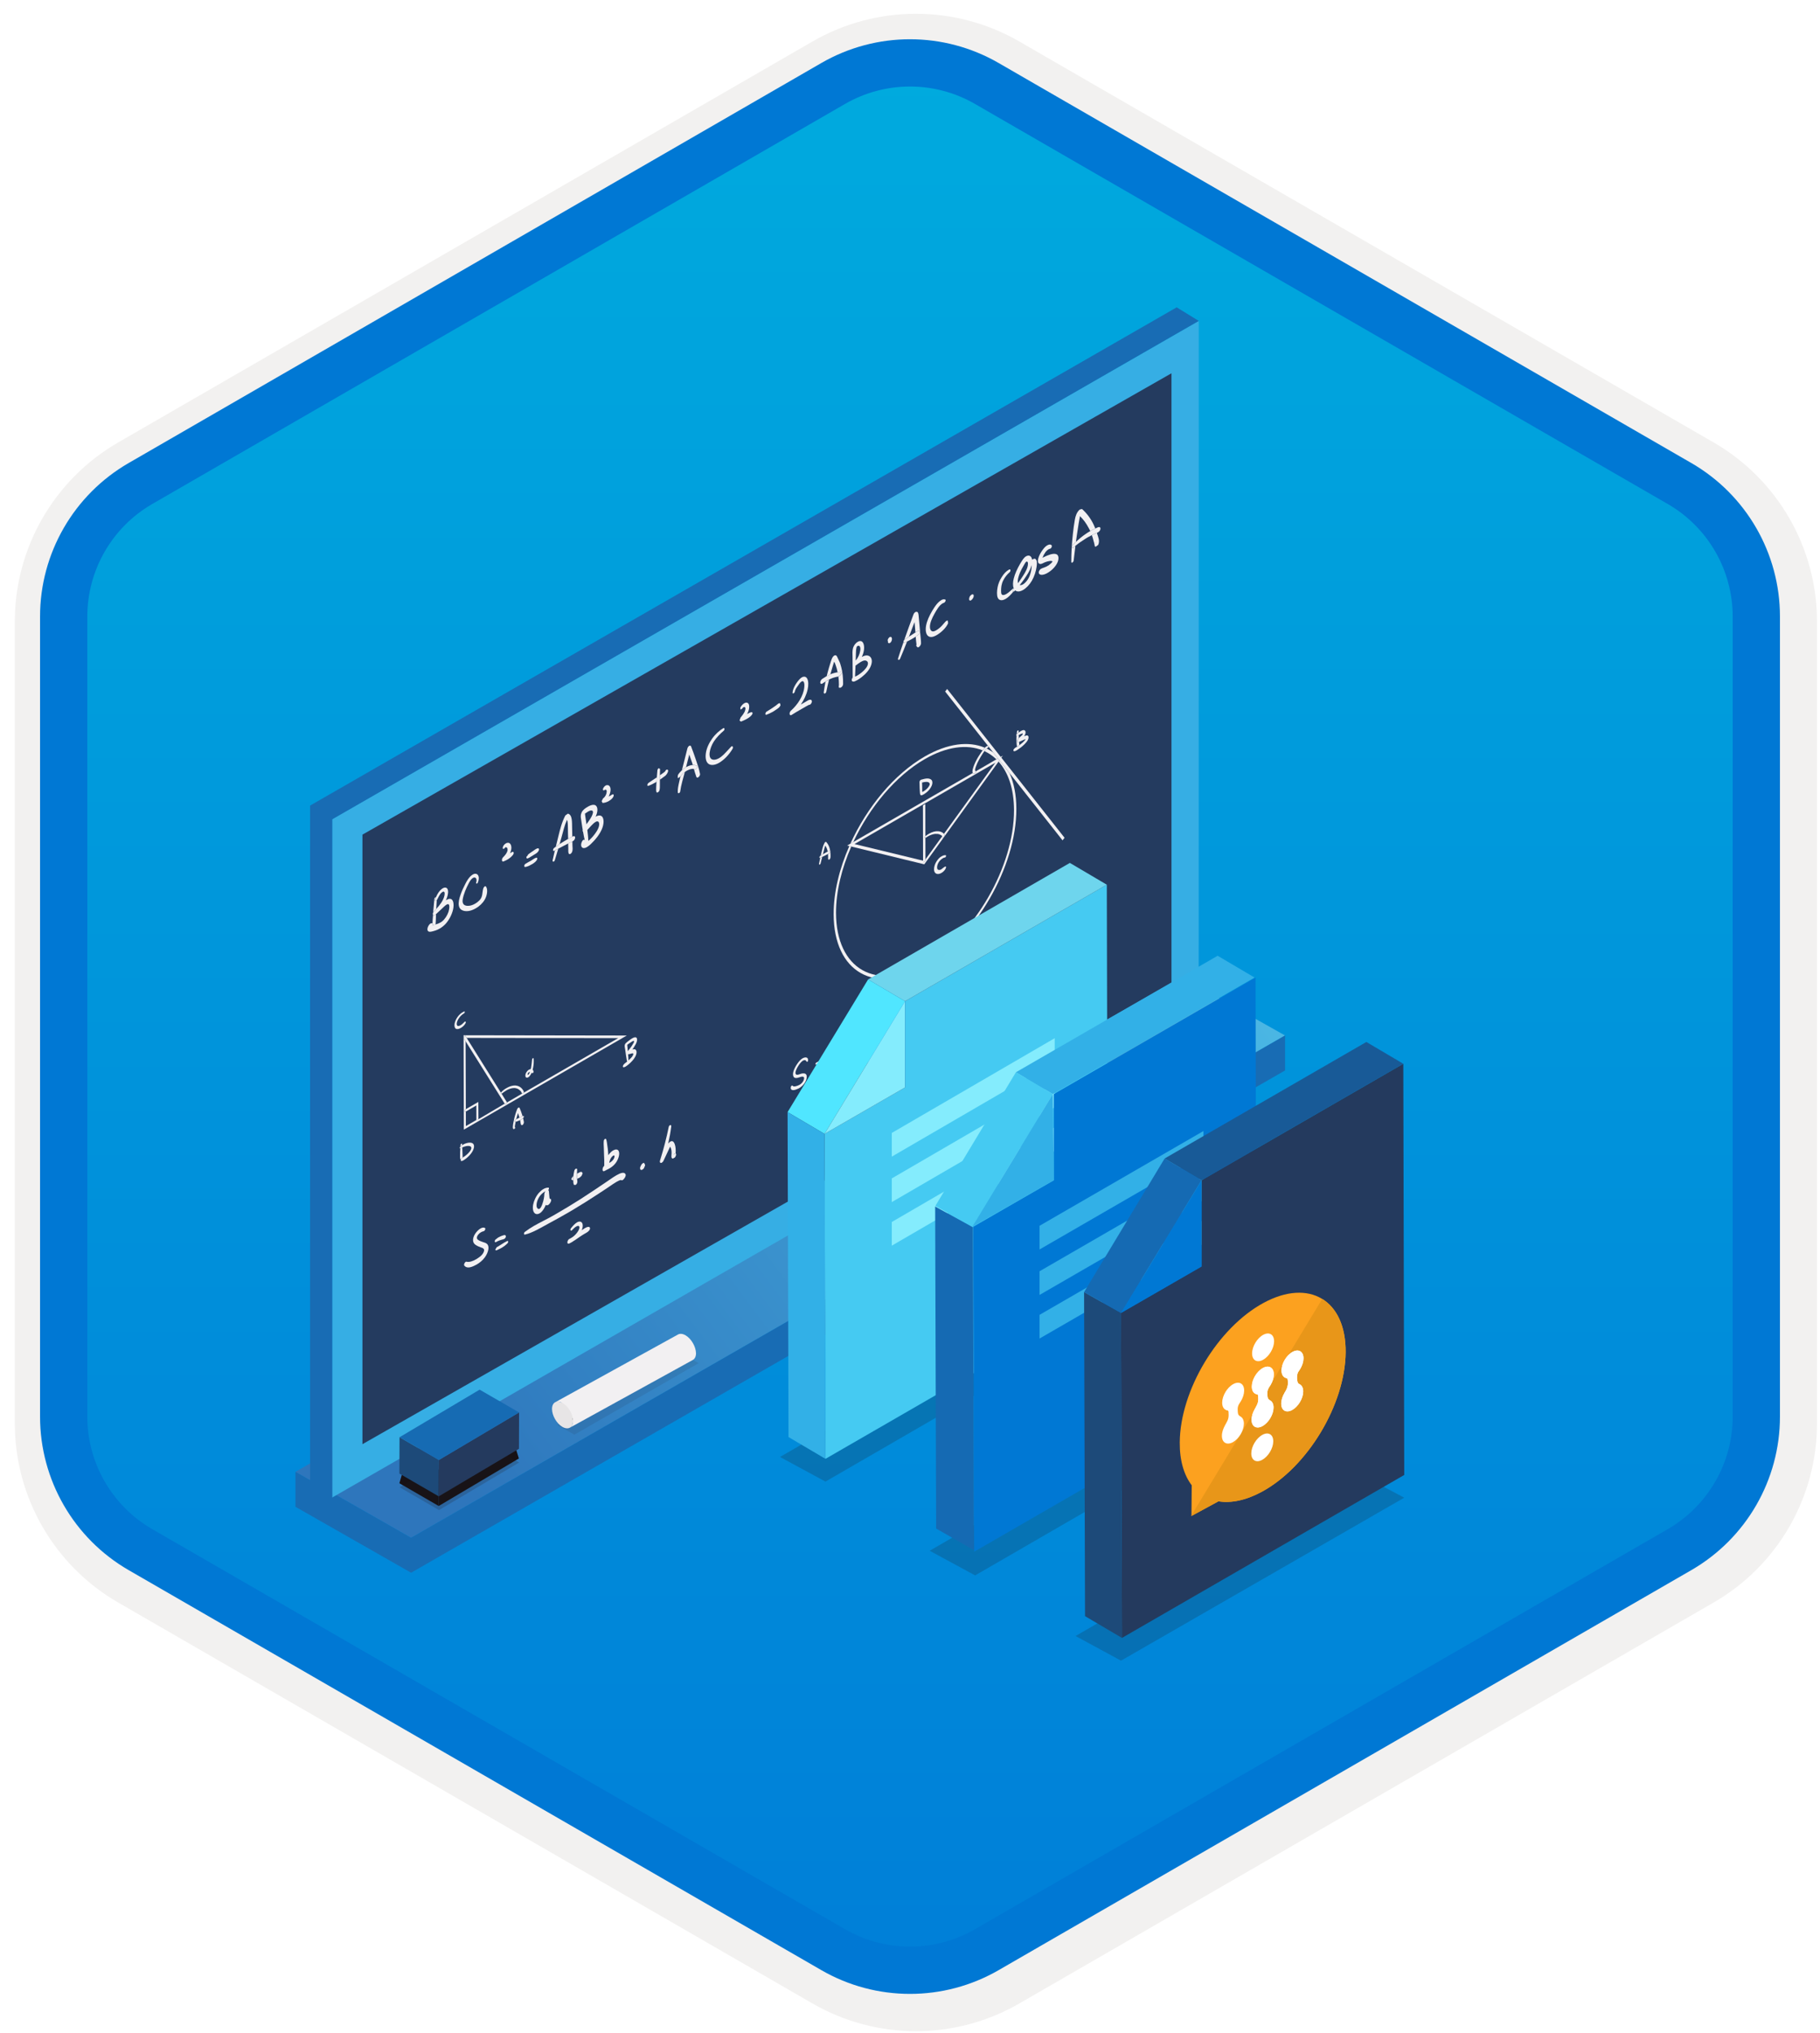 <svg width="154" height="172" viewBox="0 0 154 172" fill="none" xmlns="http://www.w3.org/2000/svg">
<g filter="url(#filter0_d)">
<path d="M70 6.041C74.332 3.541 79.668 3.541 84 6.041L142.746 39.959C147.078 42.459 149.746 47.081 149.746 52.083V119.917C149.746 124.919 147.078 129.541 142.746 132.041L84 165.959C79.668 168.459 74.332 168.459 70 165.959L11.254 132.041C6.922 129.541 4.254 124.919 4.254 119.917V52.083C4.254 47.081 6.922 42.459 11.254 39.959L70 6.041Z" fill="url(#paint0_linear)"/>
<path d="M84.875 4.526C80.002 1.712 73.998 1.712 69.125 4.526L10.379 38.443C5.506 41.257 2.504 46.456 2.504 52.083V119.917C2.504 125.544 5.506 130.744 10.379 133.557L69.125 167.474C73.998 170.288 80.002 170.288 84.875 167.474L143.621 133.557C148.494 130.744 151.496 125.544 151.496 119.917V52.083C151.496 46.456 148.494 41.257 143.621 38.443L84.875 4.526Z" stroke="#F2F1F0" stroke-width="3.5"/>
</g>
<path d="M70.5 7.062C74.522 4.74 79.478 4.74 83.5 7.062L142.112 40.902C146.134 43.224 148.612 47.516 148.612 52.16V119.84C148.612 124.484 146.134 128.776 142.112 131.098L83.5 164.938C79.478 167.26 74.522 167.26 70.5 164.938L11.888 131.098C7.866 128.776 5.388 124.484 5.388 119.84V52.16C5.388 47.516 7.866 43.224 11.888 40.902L70.5 7.062Z" stroke="#0078D4" stroke-width="4"/>
<path d="M98.823 82.02L25 124.514L34.785 130.093L108.738 87.6L98.823 82.02Z" fill="url(#paint1_linear)"/>
<path d="M25 127.471L34.785 133.05L108.738 90.556V87.599L34.785 130.092L25 124.513V127.471Z" fill="#186CB4"/>
<path d="M101.427 84.535L28.099 126.693V69.306L101.433 27.148L101.427 84.535Z" fill="#36AEE4"/>
<path d="M26.237 125.539V68.152L99.566 26L101.433 27.149L28.116 69.307V126.694L26.237 125.539Z" fill="#186CB4"/>
<path d="M99.124 83.145L30.668 122.175V70.609L99.124 31.579V83.145Z" fill="#243B5F"/>
<path d="M37.136 124.332L37.124 127.407L33.795 125.48L34.514 122.965L37.136 124.332Z" fill="#171115"/>
<path d="M37.136 124.332L43.051 120.62L43.905 123.383L37.118 127.407L37.136 124.332Z" fill="#171115"/>
<path opacity="0.2" d="M43.923 123.725L37.148 127.749L33.819 125.823L40.594 121.799L43.923 123.725Z" fill="#1F1D20"/>
<path d="M37.136 123.512L37.124 126.588L33.795 124.661L33.807 121.586L37.136 123.512Z" fill="#1D4A79"/>
<path d="M37.136 123.513L43.922 119.489L43.911 122.564L37.124 126.588L37.136 123.513Z" fill="#243A5E"/>
<path d="M33.808 121.586L40.583 117.562L43.923 119.489L37.136 123.513L33.808 121.586Z" fill="#166BB3"/>
<path opacity="0.1" d="M57.65 114.5L47.155 120.549L48.603 121.369L59.116 115.321L57.65 114.5Z" fill="#1F1D20"/>
<path d="M47.118 118.888L57.529 113.153C57.408 113.227 57.334 113.375 57.334 113.577C57.334 114.002 57.64 114.518 58.002 114.73L47.591 120.465C47.22 120.253 46.923 119.737 46.923 119.313C46.923 119.11 46.998 118.962 47.118 118.888Z" fill="#E7E5E6"/>
<path d="M58.475 114.787L48.074 120.513C47.953 120.586 47.777 120.577 47.591 120.467L58.002 114.731C58.188 114.842 58.355 114.861 58.475 114.787Z" fill="black"/>
<path d="M58.002 112.96C57.761 112.822 57.538 112.804 57.371 112.896L46.97 118.631C47.127 118.539 47.35 118.548 47.601 118.696C48.083 118.972 48.482 119.654 48.482 120.217C48.482 120.493 48.38 120.687 48.222 120.779L58.633 115.044C58.791 114.952 58.893 114.758 58.893 114.482C58.884 113.919 58.485 113.237 58.002 112.96Z" fill="#F2F0F2"/>
<path d="M47.591 118.695C48.083 118.972 48.482 119.654 48.482 120.217C48.482 120.77 48.083 120.991 47.591 120.715C47.1 120.429 46.71 119.756 46.71 119.193C46.71 118.64 47.109 118.41 47.591 118.695Z" fill="#E7E5E6"/>
<path d="M36.904 76.196C36.922 76.183 36.941 76.168 36.956 76.146C36.938 76.397 36.922 76.649 36.91 76.897C36.839 76.977 36.764 77.052 36.696 77.126C36.677 77.145 36.665 77.167 36.653 77.185C36.681 76.81 36.715 76.435 36.755 76.053C36.764 75.982 36.808 75.929 36.857 75.901C36.87 75.895 36.882 75.889 36.891 75.886C36.86 75.963 36.836 76.038 36.817 76.109C36.786 76.208 36.848 76.23 36.904 76.196Z" fill="#F2F0F2"/>
<path d="M37.456 75.151C37.676 75.024 37.868 75.083 37.906 75.331C37.946 75.567 37.859 75.88 37.729 76.168C37.754 76.15 37.782 76.134 37.806 76.119C37.893 76.069 37.98 76.035 38.064 76.038C38.386 76.044 38.43 76.525 38.337 76.941C38.244 77.35 38.017 77.806 37.719 78.141C37.555 78.321 37.381 78.454 37.211 78.553C36.978 78.69 36.739 78.761 36.516 78.811C36.342 78.851 36.153 78.835 36.166 78.587C36.178 78.423 36.293 78.209 36.429 78.128C36.451 78.116 36.476 78.107 36.501 78.1C36.544 78.091 36.575 78.103 36.594 78.135C36.612 78.169 36.618 78.218 36.606 78.271L36.631 78.265C36.712 78.246 36.789 78.225 36.87 78.2C36.879 78.197 36.885 78.194 36.895 78.194C37.022 78.156 37.146 78.113 37.276 78.038C37.319 78.014 37.363 77.986 37.406 77.952C37.642 77.762 37.843 77.452 37.949 77.142C38.03 76.894 38.101 76.373 37.819 76.513C37.806 76.519 37.794 76.525 37.785 76.531C37.642 76.615 37.493 76.782 37.357 76.903C37.205 77.046 37.05 77.189 36.898 77.331C36.876 77.35 36.854 77.372 36.832 77.39C36.817 77.406 36.798 77.418 36.783 77.427C36.721 77.465 36.671 77.443 36.643 77.396C36.615 77.347 36.612 77.263 36.659 77.182C36.671 77.161 36.684 77.142 36.702 77.124C36.77 77.052 36.842 76.975 36.916 76.894C37.214 76.565 37.518 76.181 37.608 75.756C37.651 75.548 37.62 75.356 37.447 75.455C37.431 75.464 37.412 75.477 37.394 75.492C37.198 75.635 37.105 75.914 36.972 76.131C36.969 76.134 36.969 76.137 36.966 76.14C36.95 76.162 36.932 76.178 36.913 76.19C36.854 76.224 36.795 76.202 36.823 76.109C36.842 76.038 36.867 75.96 36.898 75.886C37 75.632 37.167 75.371 37.36 75.219C37.388 75.194 37.422 75.17 37.456 75.151Z" fill="#F2F0F2"/>
<path d="M36.78 77.43C36.795 77.421 36.811 77.408 36.829 77.393C36.851 77.374 36.873 77.353 36.894 77.334C36.888 77.501 36.885 77.672 36.879 77.846C36.873 77.951 36.866 78.063 36.86 78.174L36.87 78.202C36.789 78.227 36.711 78.252 36.631 78.267L36.606 78.274C36.618 78.218 36.615 78.168 36.593 78.137C36.597 77.914 36.621 77.678 36.628 77.598C36.631 77.532 36.637 77.467 36.64 77.402C36.665 77.446 36.718 77.467 36.78 77.43Z" fill="#F2F0F2"/>
<path d="M39.993 73.988C40.39 73.759 40.653 74.119 40.439 74.652C40.421 74.699 40.396 74.727 40.371 74.742C40.315 74.773 40.266 74.736 40.294 74.646C40.374 74.392 40.284 74.202 40.098 74.24C40.07 74.246 40.039 74.258 40.014 74.274C39.872 74.358 39.754 74.547 39.664 74.724C39.438 75.142 39.23 75.648 39.155 76.07C39.075 76.535 39.345 76.65 39.642 76.631C39.813 76.625 40.008 76.563 40.201 76.451C40.322 76.383 40.439 76.293 40.551 76.184C40.874 75.868 40.784 75.524 40.892 75.167C40.914 75.089 40.97 75.018 41.019 74.987C41.057 74.965 41.094 74.965 41.119 75.003C41.255 75.179 41.249 75.517 41.134 75.852C41.007 76.206 40.759 76.488 40.495 76.684C40.411 76.746 40.331 76.801 40.247 76.848C39.872 77.065 39.5 77.136 39.196 77.04C39.013 76.981 38.864 76.851 38.824 76.606C38.777 76.349 38.855 76.023 38.963 75.713C39.069 75.397 39.211 75.083 39.373 74.773C39.512 74.497 39.695 74.199 39.922 74.038C39.943 74.019 39.968 74.004 39.993 73.988Z" fill="#F2F0F2"/>
<path d="M42.806 71.348C42.849 71.323 42.896 71.305 42.936 71.299C43.194 71.258 43.315 71.553 43.256 71.872C43.237 71.978 43.203 72.08 43.156 72.183C43.215 72.145 43.277 72.108 43.336 72.074C43.463 72.009 43.519 72.176 43.404 72.322C43.259 72.502 43.097 72.626 42.936 72.719C42.825 72.784 42.71 72.834 42.598 72.88C42.517 72.911 42.471 72.837 42.471 72.759C42.465 72.669 42.524 72.558 42.598 72.493L42.645 72.443L42.657 72.434L42.725 72.35L42.806 72.251L42.812 72.238L42.84 72.192L42.874 72.133L42.886 72.111L42.927 72.012L42.933 71.993L42.945 71.931V71.885V71.848V71.826V71.835L42.924 71.761V71.751L42.902 71.724L42.896 71.711L42.868 71.696L42.846 71.683L42.84 71.68L42.806 71.677H42.794L42.759 71.68L42.747 71.689L42.741 71.692C42.719 71.742 42.685 71.776 42.654 71.795C42.586 71.835 42.517 71.807 42.539 71.702C42.576 71.534 42.691 71.413 42.806 71.348Z" fill="#F2F0F2"/>
<path d="M45.361 71.818C45.464 71.759 45.609 71.722 45.609 71.858C45.609 71.998 45.461 72.137 45.361 72.202C45.287 72.252 45.206 72.299 45.132 72.342C45.051 72.388 44.971 72.444 44.89 72.491L44.775 72.565L44.633 72.624C44.558 72.652 44.524 72.556 44.552 72.469L44.676 72.348L44.633 72.336L44.788 72.209L44.902 72.128C44.977 72.078 45.051 72.026 45.132 71.973C45.206 71.92 45.287 71.858 45.361 71.818Z" fill="#F2F0F2"/>
<path d="M45.213 72.629C45.268 72.598 45.324 72.576 45.383 72.561C45.476 72.53 45.486 72.682 45.411 72.778L45.29 72.917L45.147 73.029C45.11 73.054 45.073 73.079 45.036 73.1C44.999 73.122 44.958 73.144 44.918 73.162C44.837 73.209 44.75 73.259 44.67 73.283C44.589 73.314 44.515 73.333 44.44 73.345C44.329 73.364 44.338 73.15 44.459 73.079C44.462 73.079 44.462 73.076 44.465 73.076C44.493 73.063 44.518 73.048 44.543 73.032C44.595 73.001 44.642 72.97 44.691 72.942C44.766 72.899 44.84 72.865 44.915 72.821C44.995 72.775 45.07 72.725 45.144 72.672C45.169 72.657 45.191 72.641 45.213 72.629Z" fill="#F2F0F2"/>
<path d="M46.757 72.79C46.816 72.508 46.884 72.229 46.949 71.947C47.045 71.897 47.142 71.847 47.238 71.798C47.145 72.12 47.048 72.446 46.946 72.775C46.931 72.828 46.9 72.862 46.869 72.88C46.807 72.914 46.741 72.886 46.757 72.79Z" fill="#F2F0F2"/>
<path d="M48.112 70.946C48.187 70.902 48.255 70.871 48.32 70.834C48.354 70.819 48.388 70.8 48.423 70.781C48.463 70.76 48.506 70.741 48.544 70.738C48.612 70.729 48.664 70.76 48.664 70.853C48.664 70.936 48.612 71.054 48.544 71.107C48.506 71.138 48.469 71.166 48.432 71.188C48.426 71.191 48.419 71.197 48.41 71.2C48.311 71.259 48.206 71.296 48.112 71.34C48.1 71.346 48.091 71.352 48.078 71.358C47.961 71.42 47.84 71.482 47.715 71.547C47.554 71.634 47.396 71.718 47.235 71.799C47.139 71.848 47.042 71.898 46.946 71.948C46.934 71.954 46.918 71.96 46.906 71.969C46.757 72.056 46.763 71.82 46.906 71.721C46.946 71.693 46.983 71.662 47.024 71.634C47.132 71.557 47.238 71.479 47.346 71.408C47.467 71.327 47.591 71.25 47.715 71.178C47.836 71.11 47.954 71.039 48.069 70.974C48.084 70.964 48.1 70.955 48.112 70.946Z" fill="#F2F0F2"/>
<path d="M48.323 70.833C48.255 70.874 48.19 70.905 48.115 70.945C48.1 70.954 48.087 70.961 48.072 70.97C48.069 70.815 48.063 70.66 48.059 70.505C48.053 70.238 48.059 69.965 48.044 69.701C48.035 69.587 48.022 69.447 47.973 69.36C47.759 69.841 47.647 70.353 47.511 70.84C47.458 71.029 47.405 71.218 47.352 71.404C47.244 71.475 47.138 71.553 47.03 71.63C47.101 71.336 47.176 71.038 47.247 70.743C47.393 70.154 47.532 69.571 47.836 68.988L48.05 68.833C48.447 68.92 48.394 69.571 48.41 70.058C48.416 70.3 48.422 70.542 48.425 70.781C48.391 70.796 48.354 70.818 48.323 70.833Z" fill="#F2F0F2"/>
<path d="M48.438 71.532C48.444 71.684 48.472 71.845 48.425 72.028C48.422 72.028 48.422 72.028 48.419 72.028C48.398 72.118 48.336 72.199 48.27 72.236C48.212 72.27 48.153 72.267 48.121 72.202C48.075 72.096 48.087 71.935 48.087 71.795C48.081 71.653 48.081 71.513 48.078 71.367C48.078 71.364 48.078 71.361 48.078 71.358C48.09 71.352 48.1 71.346 48.112 71.34C48.205 71.296 48.311 71.259 48.41 71.2C48.416 71.197 48.422 71.191 48.432 71.188C48.435 71.302 48.438 71.42 48.438 71.532Z" fill="#F2F0F2"/>
<path d="M51.248 66.455C51.263 66.446 51.279 66.439 51.294 66.433C51.375 66.409 51.443 66.418 51.502 66.446C51.617 66.505 51.67 66.657 51.663 66.83C51.657 67.001 51.598 67.196 51.505 67.382L51.645 67.314L51.732 67.255L51.84 67.199C51.933 67.175 51.961 67.299 51.896 67.407C51.837 67.519 51.757 67.59 51.676 67.658C51.617 67.705 51.561 67.742 51.505 67.773C51.487 67.786 51.465 67.795 51.446 67.804C51.285 67.882 51.136 67.922 50.987 67.928L50.907 67.773L51.028 67.54L51.108 67.478L51.121 67.463L51.114 67.475L51.142 67.438L51.201 67.364V67.358L51.229 67.32L51.257 67.268L51.297 67.168L51.304 67.156L51.316 67.109L51.328 67.026L51.335 66.982V66.936V66.914L51.328 66.886L51.316 66.855V66.846L51.294 66.827L51.288 66.824L51.26 66.809L51.254 66.805L51.22 66.802L51.208 66.812L51.18 66.821L51.164 66.824L51.155 66.837C51.149 66.843 51.139 66.849 51.133 66.852C51.037 66.908 50.978 66.809 51.046 66.681C51.096 66.576 51.17 66.499 51.248 66.455Z" fill="#F2F0F2"/>
<path d="M50.742 68.989C51.093 69.01 51.148 69.522 50.981 70.003C50.801 70.54 50.364 71.054 49.982 71.417C49.88 71.51 49.772 71.6 49.666 71.662C49.539 71.737 49.412 71.771 49.309 71.73C49.154 71.656 49.12 71.43 49.26 71.163C49.291 71.11 49.322 71.076 49.353 71.057C49.402 71.026 49.452 71.042 49.477 71.079C49.424 70.85 49.378 70.614 49.337 70.375C49.303 70.338 49.288 70.276 49.306 70.201C49.294 70.127 49.282 70.053 49.269 69.978C49.235 69.752 49.201 69.522 49.167 69.296C49.139 69.125 49.111 68.955 49.213 68.734C49.334 68.486 49.548 68.362 49.725 68.254C49.899 68.151 50.088 68.074 50.243 68.086C50.566 68.108 50.634 68.511 50.448 68.973C50.432 69.014 50.413 69.057 50.392 69.097C50.404 69.091 50.413 69.082 50.426 69.076C50.528 69.017 50.634 68.983 50.742 68.989ZM50.69 69.845C50.739 69.572 50.624 69.401 50.404 69.528C50.395 69.535 50.383 69.541 50.373 69.547C50.131 69.699 49.92 69.987 49.697 70.214C49.737 70.518 49.768 70.828 49.787 71.141C49.923 71.029 50.054 70.89 50.178 70.747C50.383 70.502 50.631 70.167 50.69 69.845ZM49.626 69.733C49.713 69.615 49.796 69.501 49.874 69.38C49.995 69.194 50.134 68.973 50.169 68.775C50.203 68.607 50.113 68.552 49.998 68.564C49.917 68.573 49.83 68.614 49.744 68.666L49.495 68.834L49.502 68.868L49.514 68.976C49.526 69.085 49.542 69.194 49.561 69.296C49.582 69.445 49.604 69.591 49.626 69.733ZM49.495 71.178L49.505 71.191C49.502 71.181 49.499 71.169 49.499 71.16C49.495 71.166 49.495 71.172 49.495 71.178Z" fill="#F2F0F2"/>
<path d="M55.736 64.987L55.85 65.052C55.847 65.226 55.841 65.406 55.838 65.583C55.835 65.707 55.832 65.831 55.835 65.952C55.835 65.955 55.835 65.958 55.835 65.961C55.835 66.104 55.835 66.256 55.835 66.398C55.829 66.55 55.85 66.709 55.794 66.879C55.776 66.941 55.723 66.994 55.673 67.025C55.624 67.056 55.571 67.059 55.553 67.019C55.5 66.904 55.525 66.718 55.525 66.563C55.531 66.43 55.537 66.287 55.549 66.141C55.549 66.132 55.549 66.122 55.553 66.113C55.559 65.998 55.568 65.88 55.577 65.763C55.593 65.57 55.608 65.375 55.624 65.183C55.63 65.111 55.67 65.028 55.736 64.987Z" fill="#F2F0F2"/>
<path d="M56.47 65.106C56.619 65.152 56.477 65.441 56.349 65.577C56.275 65.651 56.188 65.71 56.108 65.763C56.027 65.825 55.946 65.881 55.859 65.946C55.85 65.952 55.841 65.959 55.831 65.965C55.831 65.962 55.831 65.959 55.831 65.956C55.831 65.835 55.835 65.71 55.835 65.586C55.915 65.531 55.996 65.475 56.077 65.419L56.244 65.292L56.278 65.258L56.291 65.236C56.309 65.183 56.343 65.146 56.38 65.127C56.418 65.103 56.449 65.096 56.47 65.106Z" fill="#F2F0F2"/>
<path d="M54.858 66.48C54.731 66.523 54.771 66.3 54.883 66.226C55.109 66.061 55.342 65.922 55.575 65.767C55.565 65.885 55.556 66.002 55.55 66.117C55.55 66.126 55.55 66.136 55.547 66.145C55.522 66.16 55.494 66.176 55.469 66.192C55.264 66.312 55.057 66.412 54.858 66.48Z" fill="#F2F0F2"/>
<path d="M58.062 64.898C58.257 64.786 58.449 64.724 58.623 64.718C58.753 64.715 58.874 64.743 58.977 64.805C59.054 64.851 58.983 65.01 58.896 65.062C58.871 65.078 58.846 65.081 58.822 65.075C58.788 65.062 58.75 65.053 58.713 65.047C58.549 65.022 58.353 65.075 58.161 65.177C58.136 65.189 58.111 65.205 58.084 65.217C58.037 65.242 57.993 65.273 57.947 65.307C57.913 65.332 57.876 65.36 57.842 65.391C57.748 65.475 57.662 65.574 57.575 65.667C57.569 65.673 57.562 65.683 57.553 65.689C57.513 65.732 57.472 65.776 57.432 65.797C57.398 65.819 57.364 65.822 57.339 65.797L57.364 65.558C57.451 65.416 57.566 65.289 57.68 65.183C57.687 65.177 57.69 65.174 57.696 65.168C57.81 65.062 57.931 64.975 58.049 64.904C58.056 64.904 58.059 64.901 58.062 64.898Z" fill="#F2F0F2"/>
<path d="M57.578 65.663C57.664 65.57 57.751 65.471 57.844 65.387C57.879 65.356 57.913 65.329 57.95 65.304C57.804 65.853 57.627 66.414 57.559 66.944C57.55 67.013 57.513 67.062 57.469 67.087C57.413 67.118 57.354 67.106 57.351 67.034C57.336 66.771 57.392 66.495 57.457 66.2C57.497 66.026 57.537 65.847 57.578 65.663Z" fill="#F2F0F2"/>
<path d="M59.228 65.45C59.262 65.57 59.169 65.71 59.076 65.763C59.014 65.797 58.952 65.797 58.924 65.725C58.84 65.508 58.778 65.276 58.713 65.043C58.75 65.049 58.787 65.059 58.821 65.071C58.846 65.08 58.871 65.074 58.896 65.059C58.983 65.009 59.054 64.848 58.977 64.801C58.874 64.739 58.753 64.711 58.623 64.715C58.607 64.656 58.589 64.597 58.57 64.541C58.49 64.302 58.406 64.066 58.322 63.831C58.232 64.187 58.142 64.544 58.052 64.9C57.934 64.969 57.813 65.059 57.699 65.164C57.857 64.547 58.009 63.927 58.164 63.316C58.192 63.213 58.254 63.133 58.316 63.099C58.381 63.061 58.446 63.068 58.474 63.139C58.617 63.505 58.753 63.883 58.88 64.265C59.004 64.649 59.153 65.028 59.228 65.45Z" fill="#F2F0F2"/>
<path d="M61.197 61.605C61.318 61.533 61.343 61.738 61.231 61.825C60.943 62.07 60.626 62.383 60.397 62.74C60.04 63.301 59.854 64.145 60.301 64.26C60.456 64.3 60.654 64.25 60.847 64.138C60.903 64.104 60.958 64.067 61.014 64.027C61.309 63.8 61.572 63.465 61.855 63.177C61.87 63.162 61.886 63.149 61.898 63.14C62 63.081 62.059 63.227 61.982 63.357C61.687 63.853 61.256 64.294 60.847 64.532C60.53 64.715 60.195 64.777 59.972 64.635C59.736 64.486 59.668 64.129 59.727 63.717C59.786 63.295 59.988 62.87 60.254 62.492C60.54 62.092 60.862 61.812 61.197 61.605Z" fill="#F2F0F2"/>
<path d="M62.984 59.489C63.117 59.417 63.232 59.423 63.312 59.507C63.399 59.597 63.408 59.771 63.381 59.948C63.356 60.106 63.294 60.261 63.213 60.41C63.275 60.376 63.337 60.339 63.393 60.317L63.415 60.304L63.483 60.273L63.592 60.248C63.678 60.236 63.712 60.363 63.619 60.472L63.505 60.599L63.402 60.68C63.353 60.723 63.306 60.751 63.257 60.779C63.225 60.797 63.191 60.816 63.16 60.835C63.005 60.915 62.85 60.99 62.701 61.046L62.574 60.956L62.661 60.711L62.835 60.487L62.869 60.438L62.888 60.41L62.962 60.289L63.002 60.221L63.008 60.208L63.049 60.093L63.055 60.066L63.067 60.013L63.074 59.985V59.938V59.923L63.061 59.87V59.864L63.033 59.833L63.005 59.817L62.999 59.814L62.965 59.817L62.971 59.814L62.95 59.817L62.922 59.827L62.928 59.83L62.906 59.833L62.878 59.848L62.866 59.864L62.847 59.883L62.853 59.88L62.841 59.895L62.813 59.941L62.664 60.035L62.636 59.88C62.714 59.712 62.85 59.566 62.984 59.489Z" fill="#F2F0F2"/>
<path d="M65.871 59.517C65.915 59.492 65.958 59.48 65.998 59.492L66.045 59.66C65.977 59.836 65.843 59.914 65.722 60.001C65.629 60.063 65.533 60.125 65.44 60.187C65.418 60.199 65.397 60.212 65.378 60.224C65.198 60.327 65.025 60.401 64.848 60.466C64.721 60.509 64.751 60.264 64.873 60.196C65.055 60.091 65.242 59.967 65.424 59.846C65.511 59.787 65.592 59.734 65.673 59.672C65.738 59.619 65.806 59.554 65.871 59.517Z" fill="#F2F0F2"/>
<path d="M67.84 57.308C68.032 57.197 68.203 57.237 68.293 57.398C68.42 57.618 68.417 57.984 68.336 58.335C68.237 58.781 68.029 59.216 67.763 59.603C67.825 59.566 67.887 59.532 67.949 59.495C68.048 59.439 68.15 59.377 68.253 59.318C68.305 59.287 68.355 59.259 68.408 59.231C68.541 59.169 68.656 59.172 68.696 59.303C68.718 59.395 68.637 59.554 68.55 59.606C68.529 59.619 68.504 59.625 68.482 59.622L68.454 59.631L68.392 59.659L68.191 59.768C68.064 59.842 67.936 59.917 67.8 59.994C67.53 60.149 67.254 60.307 66.978 60.484C66.783 60.596 66.752 60.273 66.928 60.118C67.48 59.628 67.977 58.887 68.054 58.158C68.082 57.956 68.073 57.544 67.85 57.64C67.84 57.643 67.831 57.649 67.822 57.656C67.704 57.724 67.583 57.919 67.496 58.04C67.387 58.186 67.288 58.338 67.254 58.512C67.242 58.574 67.198 58.623 67.158 58.648C67.105 58.679 67.052 58.67 67.062 58.592C67.087 58.229 67.375 57.761 67.639 57.479C67.707 57.401 67.775 57.346 67.84 57.308Z" fill="#F2F0F2"/>
<path d="M69.853 57.66C69.884 57.641 69.912 57.625 69.943 57.607C70.011 57.566 70.083 57.529 70.151 57.495C70.067 57.836 69.987 58.171 69.921 58.509C69.906 58.584 69.866 58.633 69.822 58.658C69.757 58.695 69.689 58.671 69.701 58.565C69.742 58.27 69.791 57.967 69.853 57.66Z" fill="#F2F0F2"/>
<path d="M69.906 57.225C69.921 57.216 69.937 57.207 69.952 57.197C70.055 57.142 70.157 57.089 70.259 57.045C70.306 57.027 70.352 57.008 70.396 56.993C70.523 56.949 70.65 56.915 70.774 56.89C70.811 56.884 70.846 56.881 70.88 56.875C70.914 56.872 70.948 56.865 70.982 56.862L71.05 56.869L71.044 56.887C71.066 56.85 71.091 56.825 71.118 56.81C71.184 56.773 71.249 56.8 71.221 56.903C71.19 57.039 71.094 57.142 70.998 57.197C70.979 57.207 70.96 57.216 70.945 57.222C70.936 57.225 70.923 57.231 70.914 57.235C70.839 57.253 70.771 57.263 70.7 57.281C70.625 57.3 70.551 57.321 70.477 57.346C70.371 57.386 70.259 57.433 70.151 57.489C70.083 57.523 70.014 57.56 69.943 57.6C69.912 57.616 69.884 57.635 69.853 57.653C69.788 57.694 69.723 57.734 69.658 57.78C69.636 57.799 69.614 57.818 69.593 57.827C69.586 57.83 69.58 57.833 69.574 57.836C69.351 57.942 69.351 57.594 69.574 57.433C69.686 57.362 69.797 57.29 69.906 57.225Z" fill="#F2F0F2"/>
<path d="M71.181 56.437C71.296 56.865 71.345 57.349 71.339 57.864C71.339 57.988 71.258 58.102 71.168 58.155C71.137 58.174 71.109 58.183 71.078 58.186L70.976 58.168V57.991L70.988 57.972C70.988 57.718 70.973 57.47 70.942 57.234C70.96 57.228 70.979 57.219 70.995 57.209C71.094 57.154 71.19 57.051 71.218 56.915C71.246 56.815 71.181 56.784 71.116 56.822C71.091 56.837 71.063 56.862 71.041 56.899L71.047 56.881L70.979 56.874C70.945 56.877 70.911 56.884 70.877 56.887C70.874 56.877 70.874 56.868 70.871 56.859C70.837 56.676 70.79 56.502 70.734 56.341C70.706 56.257 70.672 56.183 70.647 56.099C70.629 56.056 70.604 56.018 70.582 55.975L70.56 56.043C70.526 56.149 70.492 56.251 70.461 56.366C70.39 56.598 70.325 56.834 70.257 57.06C70.154 57.104 70.052 57.154 69.95 57.212C69.974 57.104 70.002 56.995 70.03 56.887C70.105 56.611 70.182 56.341 70.269 56.074C70.328 55.879 70.412 55.566 70.585 55.463C70.61 55.448 70.635 55.438 70.663 55.435C70.771 55.42 70.812 55.513 70.852 55.597C70.898 55.687 70.939 55.776 70.982 55.879C71.066 56.037 71.134 56.232 71.181 56.437Z" fill="#F2F0F2"/>
<path d="M73.429 55.457C73.693 55.513 73.86 55.795 73.721 56.242C73.587 56.676 73.218 57.042 72.908 57.284C72.79 57.377 72.666 57.464 72.545 57.532C72.474 57.572 72.406 57.606 72.334 57.637C72.179 57.702 71.984 57.653 72.111 57.38C72.12 57.358 72.136 57.333 72.151 57.315C72.148 56.738 72.142 56.17 72.139 55.6C72.139 55.361 72.105 55.079 72.182 54.809C72.257 54.579 72.409 54.39 72.586 54.291C73.01 54.061 73.165 54.53 73.107 54.967C73.082 55.165 73.017 55.376 72.921 55.578C73.103 55.476 73.277 55.423 73.429 55.457ZM73.432 56.204C73.485 55.966 73.311 55.863 73.156 55.876C73.057 55.885 72.951 55.931 72.843 55.993C72.7 56.077 72.555 56.189 72.415 56.294C72.406 56.301 72.4 56.307 72.39 56.31C72.378 56.605 72.362 56.899 72.35 57.197C72.35 57.212 72.347 57.225 72.344 57.24L72.424 57.209L72.598 57.116C72.731 57.029 72.868 56.93 72.989 56.822C73.156 56.673 73.386 56.44 73.432 56.204ZM72.424 55.268C72.418 55.472 72.412 55.68 72.406 55.885C72.604 55.649 72.744 55.339 72.787 55.057C72.815 54.902 72.806 54.737 72.731 54.663C72.694 54.626 72.626 54.613 72.564 54.651C72.536 54.666 72.508 54.694 72.483 54.731L72.437 54.976C72.43 55.072 72.43 55.165 72.424 55.268Z" fill="#F2F0F2"/>
<path d="M75.445 53.928L75.479 54.049L75.451 54.195C75.424 54.279 75.362 54.362 75.296 54.4C75.281 54.409 75.265 54.415 75.25 54.418L75.147 54.39L75.126 54.263L75.144 54.223L75.117 54.214C75.095 54.148 75.135 54.046 75.197 53.975C75.222 53.941 75.25 53.913 75.278 53.897C75.352 53.86 75.417 53.872 75.445 53.928ZM75.318 54.226L75.324 54.201L75.321 54.183L75.318 54.186L75.321 54.217L75.318 54.226ZM75.321 54.179L75.327 54.183L75.321 54.179Z" fill="#F2F0F2"/>
<path d="M77.594 53.416C77.675 53.37 77.756 53.336 77.815 53.364L77.837 53.522C77.756 53.683 77.623 53.77 77.501 53.847C77.495 53.85 77.492 53.854 77.486 53.857C77.39 53.919 77.287 53.984 77.191 54.04C77.17 54.052 77.148 54.068 77.123 54.08C76.999 54.151 76.875 54.21 76.754 54.269C76.692 54.297 76.627 54.328 76.565 54.356C76.5 54.387 76.463 54.359 76.453 54.309C76.444 54.26 76.463 54.189 76.515 54.133C76.531 54.117 76.546 54.105 76.565 54.092C76.68 54.018 76.797 53.934 76.915 53.857C77.005 53.798 77.095 53.736 77.185 53.683C77.272 53.624 77.368 53.562 77.461 53.503C77.467 53.5 77.474 53.494 77.48 53.491C77.514 53.466 77.554 53.438 77.594 53.416Z" fill="#F2F0F2"/>
<path d="M76.453 54.31C76.463 54.359 76.5 54.387 76.565 54.356C76.627 54.328 76.692 54.297 76.754 54.27C76.565 54.75 76.373 55.228 76.171 55.706C76.149 55.758 76.115 55.795 76.087 55.814C76.019 55.854 75.954 55.808 75.991 55.696C76.137 55.234 76.292 54.772 76.453 54.31Z" fill="#F2F0F2"/>
<path d="M77.871 53.648C77.892 53.906 77.933 54.154 77.933 54.424C77.933 54.542 77.833 54.694 77.74 54.746C77.697 54.771 77.656 54.774 77.625 54.749C77.579 54.715 77.551 54.675 77.523 54.607L77.551 54.532C77.52 54.315 77.501 54.086 77.483 53.856C77.489 53.853 77.492 53.85 77.498 53.847C77.619 53.769 77.753 53.682 77.833 53.521L77.811 53.363C77.753 53.335 77.672 53.369 77.591 53.416C77.551 53.438 77.511 53.465 77.477 53.487C77.47 53.49 77.464 53.496 77.458 53.499C77.455 53.465 77.452 53.434 77.452 53.4C77.43 53.186 77.411 52.975 77.396 52.768C77.39 52.724 77.387 52.678 77.383 52.631C77.228 53.041 77.073 53.447 76.915 53.853C76.797 53.934 76.68 54.014 76.565 54.089C76.546 54.101 76.531 54.114 76.515 54.129C76.766 53.413 77.03 52.696 77.294 51.98C77.322 51.896 77.393 51.815 77.458 51.778C77.474 51.769 77.489 51.763 77.501 51.76C77.715 51.713 77.719 51.961 77.737 52.157C77.759 52.408 77.787 52.656 77.805 52.898C77.827 53.155 77.849 53.407 77.871 53.648Z" fill="#F2F0F2"/>
<path d="M79.647 50.768C79.769 50.696 79.877 50.681 79.983 50.721C80.063 50.752 79.992 50.929 79.902 50.982C79.892 50.988 79.883 50.991 79.874 50.994C79.834 51.006 79.796 51.025 79.759 51.044C79.48 51.205 79.251 51.599 79.067 51.931C78.872 52.275 78.68 52.697 78.686 53.032C78.692 53.32 78.835 53.494 79.099 53.382C79.139 53.364 79.182 53.342 79.223 53.32C79.337 53.255 79.452 53.165 79.561 53.069C79.716 52.932 79.843 52.759 79.992 52.597C80.02 52.566 80.048 52.542 80.079 52.523C80.122 52.498 80.165 52.492 80.203 52.508L80.224 52.734C80.017 53.174 79.598 53.531 79.251 53.733C79.219 53.751 79.185 53.77 79.154 53.785C78.832 53.95 78.55 53.925 78.413 53.655C78.292 53.391 78.311 53.016 78.438 52.619C78.571 52.2 78.813 51.76 79.061 51.385C79.195 51.183 79.35 50.985 79.523 50.854C79.57 50.817 79.61 50.789 79.647 50.768Z" fill="#F2F0F2"/>
<path d="M82.368 50.303L82.389 50.353V50.415L82.383 50.48L82.355 50.558L82.281 50.679L82.24 50.716L82.228 50.731L82.181 50.775L82.126 50.806L82.095 50.809L82.085 50.806L82.079 50.809L82.054 50.794L82.039 50.787L82.026 50.772L82.011 50.741L81.999 50.672L82.033 50.521L82.058 50.468L82.073 50.443L82.107 50.393L82.12 50.378L82.259 50.273L82.368 50.303Z" fill="#F2F0F2"/>
<path d="M85.361 48.197C85.37 48.19 85.379 48.187 85.388 48.181C85.516 48.116 85.55 48.311 85.423 48.417C85.227 48.584 85.026 48.832 84.892 49.096C84.737 49.394 84.706 49.701 84.706 49.971C84.706 50.085 84.706 50.234 84.774 50.296C84.821 50.346 84.901 50.346 84.982 50.324C85.035 50.309 85.091 50.284 85.147 50.253C85.333 50.144 85.525 49.958 85.702 49.809C85.711 49.8 85.723 49.794 85.733 49.788C85.748 49.778 85.761 49.775 85.773 49.775C85.779 49.788 85.782 49.797 85.788 49.809C85.773 49.828 85.757 49.846 85.745 49.865C85.671 49.955 85.689 50.042 85.742 50.054C85.537 50.305 85.326 50.532 85.094 50.665C85.044 50.693 84.995 50.718 84.945 50.736C84.715 50.823 84.514 50.768 84.427 50.572C84.331 50.355 84.353 49.989 84.412 49.676C84.464 49.391 84.591 49.077 84.774 48.801C84.942 48.528 85.137 48.324 85.361 48.197Z" fill="#F2F0F2"/>
<path d="M87.689 47.384C87.764 47.527 87.739 47.735 87.711 47.952C87.659 48.33 87.525 48.764 87.305 49.14C87.109 49.474 86.834 49.757 86.567 49.912C86.312 50.058 86.064 50.089 85.897 49.943C85.881 49.961 85.863 49.98 85.847 49.999C85.832 50.014 85.819 50.023 85.807 50.033C85.785 50.045 85.763 50.048 85.745 50.045C85.689 50.033 85.671 49.946 85.748 49.856C85.763 49.837 85.779 49.819 85.791 49.8C85.785 49.788 85.779 49.779 85.776 49.766C85.689 49.555 85.698 49.245 85.779 48.941C85.878 48.535 86.08 48.11 86.306 47.716C86.421 47.527 86.542 47.31 86.694 47.158C86.737 47.117 86.778 47.086 86.821 47.062C86.948 46.99 87.069 46.984 87.159 47.037C87.261 47.096 87.314 47.211 87.333 47.353C87.355 47.334 87.376 47.322 87.398 47.31C87.531 47.229 87.637 47.26 87.689 47.384ZM86.452 48.138C86.272 48.488 86.046 49.053 86.142 49.335C86.244 49.192 86.344 49.05 86.44 48.901C86.629 48.615 86.843 48.296 86.936 47.98C86.989 47.803 87.023 47.511 86.88 47.502L86.799 47.548L86.706 47.688C86.62 47.834 86.533 47.983 86.452 48.138ZM87.28 48.094C87.293 47.998 87.299 47.899 87.293 47.8C87.283 47.84 87.271 47.88 87.258 47.921C87.138 48.299 86.895 48.656 86.663 48.994C86.545 49.164 86.415 49.329 86.285 49.493C86.359 49.518 86.468 49.49 86.567 49.431C86.598 49.413 86.629 49.391 86.657 49.369C86.824 49.233 86.958 49.062 87.066 48.845C87.187 48.587 87.246 48.346 87.28 48.094Z" fill="#F2F0F2"/>
<path d="M88.84 46.916C89.156 46.82 89.553 46.773 89.563 47.205C89.578 47.614 89.2 48.064 88.893 48.296C88.806 48.361 88.719 48.423 88.629 48.473C88.542 48.523 88.456 48.563 88.366 48.591C88.198 48.65 88.003 48.653 87.922 48.529C87.848 48.417 87.935 48.219 88.077 48.123L88.22 48.057L88.362 48.008L88.431 47.977C88.44 47.974 88.446 47.974 88.449 47.974C88.456 47.971 88.462 47.968 88.471 47.961L88.511 47.946L88.564 47.921L88.685 47.85L88.766 47.803L88.772 47.791L88.893 47.691L88.961 47.63L89.054 47.515V47.521L89.057 47.512C89.054 47.512 89.054 47.509 89.054 47.505C89.051 47.499 89.048 47.493 89.051 47.493C89.051 47.493 89.054 47.496 89.06 47.502L89.032 47.477L89.004 47.462L88.998 47.459L88.85 47.453C88.707 47.471 88.552 47.509 88.4 47.574C88.232 47.654 88.049 47.769 87.928 47.682C87.677 47.524 87.925 46.963 88.142 46.637C88.269 46.448 88.418 46.252 88.586 46.15C88.595 46.144 88.601 46.141 88.611 46.135C88.769 46.045 88.905 46.035 88.989 46.141C89.029 46.206 88.974 46.358 88.89 46.408C88.877 46.414 88.868 46.42 88.856 46.42C88.809 46.429 88.76 46.448 88.713 46.476C88.632 46.522 88.552 46.597 88.477 46.69L88.316 46.944L88.229 47.149L88.223 47.177V47.183V47.189L88.325 47.13C88.496 47.043 88.673 46.972 88.84 46.916ZM89.057 47.505C89.06 47.509 89.06 47.512 89.064 47.515L89.057 47.505C89.06 47.502 89.06 47.505 89.057 47.505Z" fill="#F2F0F2"/>
<path d="M92.85 45.204C92.919 45.427 93.08 45.759 92.922 46.1L92.708 46.255C92.643 46.237 92.602 46.175 92.624 46.082L92.606 46.057L92.584 45.945C92.562 45.871 92.543 45.8 92.522 45.725C92.494 45.595 92.454 45.471 92.413 45.353C92.404 45.325 92.395 45.3 92.385 45.272C92.401 45.263 92.416 45.257 92.432 45.248C92.519 45.204 92.606 45.161 92.702 45.123C92.739 45.108 92.776 45.093 92.813 45.08C92.826 45.12 92.838 45.161 92.85 45.204ZM92.683 45.961L92.767 45.899L92.692 45.942L92.683 45.961Z" fill="#F2F0F2"/>
<path d="M92.258 44.928C92.329 44.887 92.401 44.847 92.472 44.81C92.537 44.779 92.609 44.745 92.68 44.71C92.702 44.701 92.726 44.689 92.748 44.679C92.85 44.63 92.95 44.571 93.037 44.59C93.151 44.617 93.145 44.838 92.99 44.971C92.962 44.999 92.931 45.017 92.903 45.036C92.872 45.055 92.844 45.067 92.813 45.08C92.776 45.095 92.739 45.107 92.702 45.123C92.609 45.163 92.519 45.203 92.432 45.247C92.416 45.253 92.401 45.263 92.385 45.272C92.274 45.328 92.162 45.386 92.047 45.452C92.001 45.48 91.954 45.508 91.908 45.535C91.601 45.728 91.297 45.932 90.993 46.177C90.94 46.221 90.884 46.267 90.832 46.314C90.819 46.323 90.81 46.329 90.8 46.336C90.686 46.404 90.652 46.227 90.769 46.1C90.856 46.013 90.946 45.926 91.036 45.842C91.312 45.588 91.594 45.352 91.883 45.16C92.004 45.076 92.125 44.999 92.249 44.931C92.255 44.931 92.255 44.931 92.258 44.928Z" fill="#F2F0F2"/>
<path d="M92.68 44.711C92.608 44.742 92.54 44.776 92.472 44.81C92.401 44.847 92.329 44.888 92.258 44.928C92.212 44.841 92.168 44.754 92.121 44.67C91.917 44.283 91.672 43.941 91.383 43.666C91.371 43.712 91.365 43.755 91.359 43.79C91.325 43.957 91.3 44.118 91.272 44.28C91.213 44.624 91.16 44.971 91.114 45.309C91.089 45.489 91.064 45.666 91.039 45.846C90.949 45.929 90.859 46.016 90.772 46.103C90.654 46.227 90.686 46.404 90.803 46.339C90.813 46.333 90.825 46.327 90.834 46.317C90.887 46.271 90.943 46.227 90.996 46.181C90.943 46.593 90.893 47.006 90.85 47.412C90.844 47.49 90.791 47.558 90.741 47.589C90.692 47.617 90.648 47.607 90.648 47.53C90.645 46.764 90.692 45.989 90.782 45.17C90.828 44.773 90.875 44.366 90.952 43.948C91.005 43.653 91.104 43.34 91.356 43.11L91.551 43.058C91.942 43.405 92.273 43.833 92.525 44.354C92.577 44.472 92.63 44.59 92.68 44.711Z" fill="#F2F0F2"/>
<path d="M67.902 89.536C68.135 89.402 68.417 89.412 68.371 89.74C68.364 89.778 68.343 89.805 68.318 89.821C68.29 89.836 68.259 89.836 68.25 89.808C68.194 89.684 68.082 89.647 67.943 89.728C67.921 89.74 67.902 89.753 67.88 89.771C67.707 89.908 67.555 90.147 67.44 90.358C67.344 90.537 67.248 90.804 67.359 90.891C67.449 90.965 67.617 90.891 67.744 90.847C68.008 90.761 68.312 90.77 68.259 91.173C68.209 91.552 67.915 91.886 67.629 92.051C67.605 92.066 67.58 92.079 67.555 92.091C67.403 92.159 67.229 92.231 67.093 92.221C66.981 92.215 66.87 92.141 66.919 91.948C66.931 91.902 66.963 91.862 66.993 91.843C67.018 91.828 67.043 91.828 67.062 91.849C67.152 91.948 67.294 91.911 67.446 91.859C67.511 91.837 67.586 91.809 67.657 91.769C67.772 91.704 67.884 91.607 67.964 91.462C68.054 91.303 68.076 91.127 67.964 91.089C67.859 91.055 67.716 91.117 67.589 91.155C67.453 91.198 67.304 91.226 67.207 91.155C67.102 91.077 67.074 90.9 67.121 90.699C67.167 90.497 67.276 90.292 67.391 90.103C67.511 89.914 67.651 89.725 67.809 89.598C67.84 89.573 67.871 89.554 67.902 89.536Z" fill="#F2F0F2"/>
<path d="M69.155 90.175L69.195 90.243L69.183 90.215L69.186 90.218L69.202 90.215L69.211 90.212L69.227 90.203L69.27 90.178C69.32 90.15 69.372 90.119 69.422 90.085C69.478 90.048 69.527 90.017 69.577 89.983C69.624 89.952 69.67 89.915 69.716 89.886C69.723 89.883 69.732 89.877 69.738 89.874C69.8 89.837 69.834 89.924 69.772 89.998C69.667 90.113 69.546 90.2 69.431 90.265C69.4 90.28 69.372 90.299 69.344 90.311C69.279 90.346 69.202 90.389 69.136 90.395C69.075 90.401 69.031 90.358 69.065 90.262L69.155 90.175Z" fill="#F2F0F2"/>
<path d="M69.062 89.901C69.062 89.901 69.065 89.901 69.065 89.898C69.177 89.833 69.292 89.771 69.406 89.715C69.465 89.687 69.518 89.659 69.577 89.628L69.655 89.591L69.71 89.563L69.769 89.557C69.841 89.548 69.819 89.697 69.748 89.752L69.645 89.814L69.568 89.846C69.509 89.87 69.45 89.895 69.394 89.92C69.276 89.97 69.165 90.007 69.047 90.053C68.972 90.081 68.991 89.942 69.062 89.901Z" fill="#F2F0F2"/>
<path d="M72.415 90.664C72.458 90.702 72.474 90.792 72.415 90.885L72.402 90.906C72.374 90.947 72.34 90.984 72.303 91.006C72.281 91.018 72.26 91.024 72.241 91.021L72.198 90.981C72.148 90.959 72.086 90.99 72.015 91.03C71.909 91.096 71.81 91.173 71.708 91.263C71.615 91.341 71.522 91.437 71.435 91.542C71.37 91.682 71.298 91.818 71.215 91.942C71.19 91.979 71.162 92.007 71.134 92.023C71.066 92.063 71.004 92.035 71.025 91.924C71.059 91.747 71.162 91.57 71.286 91.412C71.32 91.337 71.351 91.263 71.379 91.189C71.472 90.959 71.556 90.726 71.599 90.497C71.633 90.311 71.652 90.044 71.549 89.96L71.487 89.988C71.46 90.044 71.45 90.109 71.435 90.168C71.407 90.292 71.382 90.413 71.37 90.528C71.364 90.571 71.339 90.602 71.311 90.618C71.277 90.64 71.239 90.63 71.239 90.584C71.239 90.429 71.255 90.27 71.301 90.097C71.332 89.973 71.379 89.843 71.484 89.759C71.497 89.749 71.506 89.743 71.519 89.737C71.733 89.613 71.813 89.929 71.829 90.112C71.844 90.388 71.76 90.717 71.643 91.03C71.643 91.034 71.639 91.034 71.639 91.037C71.757 90.928 71.906 90.798 72.052 90.714C72.198 90.627 72.331 90.59 72.415 90.664ZM72.198 90.891L72.21 90.829C72.204 90.85 72.198 90.863 72.195 90.872C72.195 90.878 72.195 90.885 72.198 90.891Z" fill="#F2F0F2"/>
<path d="M72.275 88.295C72.362 88.246 72.443 88.28 72.412 88.41C72.399 88.469 72.362 88.531 72.319 88.571C72.319 88.574 72.316 88.574 72.313 88.577C72.3 88.587 72.288 88.596 72.275 88.605C72.055 88.77 71.838 88.919 71.615 89.052C71.556 89.089 71.497 89.123 71.438 89.157C71.379 89.192 71.32 89.226 71.261 89.257C71.153 89.309 71.029 89.384 70.926 89.399C70.867 89.412 70.864 89.316 70.926 89.26C71.032 89.164 71.153 89.092 71.261 89.021C71.37 88.943 71.478 88.878 71.587 88.801C71.81 88.646 72.03 88.481 72.247 88.311C72.257 88.305 72.266 88.298 72.275 88.295Z" fill="#F2F0F2"/>
<path d="M71.689 87.306C71.683 87.355 71.677 87.402 71.674 87.448C71.667 87.569 71.661 87.694 71.67 87.805C71.674 87.864 71.68 87.926 71.686 87.979C71.698 88.044 71.714 88.097 71.68 88.183C71.661 88.227 71.624 88.27 71.59 88.292C71.574 88.301 71.559 88.305 71.546 88.301C71.481 88.283 71.472 88.224 71.463 88.143C71.453 88.075 71.447 88.01 71.447 87.932C71.444 87.839 71.447 87.743 71.453 87.644C71.388 87.728 71.323 87.808 71.255 87.886C71.246 87.898 71.233 87.907 71.224 87.914C71.165 87.948 71.124 87.87 71.19 87.796C71.292 87.675 71.388 87.548 71.478 87.414C71.512 87.175 71.574 86.93 71.658 86.686C71.701 86.561 71.754 86.428 71.856 86.347C71.866 86.341 71.875 86.335 71.884 86.329C71.971 86.279 72.036 86.32 72.043 86.419C72.055 86.645 71.897 86.955 71.763 87.185C71.739 87.222 71.714 87.266 71.689 87.306ZM71.838 86.648C71.81 86.738 71.785 86.828 71.76 86.915C71.797 86.834 71.832 86.751 71.853 86.67L71.872 86.583L71.875 86.549L71.866 86.571L71.838 86.648Z" fill="#F2F0F2"/>
<path d="M74.024 87.835C73.984 87.848 73.944 87.869 73.903 87.891C73.869 87.91 73.835 87.931 73.801 87.956C73.761 87.807 73.724 87.659 73.683 87.513C73.658 87.432 73.64 87.348 73.615 87.268C73.612 87.261 73.612 87.252 73.609 87.246C73.55 87.581 73.478 87.916 73.392 88.254C73.323 88.307 73.255 88.356 73.187 88.409C73.296 87.916 73.395 87.429 73.466 86.951C73.478 86.892 73.525 86.834 73.569 86.802C73.572 86.799 73.575 86.799 73.578 86.796C73.755 86.694 73.782 86.961 73.817 87.085C73.876 87.296 73.934 87.51 73.99 87.73C74.003 87.767 74.012 87.801 74.024 87.835Z" fill="#F2F0F2"/>
<path d="M74.17 88.364C74.217 88.553 74.285 88.754 74.257 88.99C74.251 89.055 74.207 89.105 74.161 89.133C74.133 89.148 74.102 89.155 74.08 89.145C74.04 89.127 74.018 89.105 74 89.061C73.984 89.024 74.003 88.981 74.034 88.947C74.031 88.906 74.024 88.863 74.018 88.823C74.003 88.739 73.984 88.655 73.959 88.575C73.925 88.444 73.891 88.311 73.857 88.181C73.931 88.125 74 88.06 74.062 87.985C74.099 88.109 74.136 88.237 74.17 88.364Z" fill="#F2F0F2"/>
<path d="M73.02 89.166C73.06 88.989 73.103 88.816 73.141 88.642C73.203 88.605 73.265 88.567 73.327 88.53C73.271 88.738 73.212 88.946 73.144 89.154C73.131 89.188 73.113 89.213 73.091 89.222C73.047 89.247 73.004 89.228 73.02 89.166Z" fill="#F2F0F2"/>
<path d="M73.903 87.892C73.944 87.868 73.984 87.849 74.025 87.837C74.034 87.834 74.043 87.83 74.049 87.827C74.111 87.815 74.124 87.905 74.065 87.979C74.003 88.057 73.931 88.122 73.857 88.178C73.755 88.255 73.646 88.32 73.55 88.386C73.475 88.435 73.401 88.485 73.327 88.531C73.265 88.569 73.203 88.606 73.141 88.643C73.103 88.665 73.066 88.686 73.029 88.711C72.948 88.758 72.927 88.618 73.01 88.556C73.072 88.51 73.131 88.463 73.193 88.417C73.261 88.364 73.33 88.311 73.398 88.261C73.441 88.227 73.485 88.196 73.528 88.165C73.615 88.103 73.708 88.026 73.801 87.964C73.835 87.936 73.869 87.914 73.903 87.892Z" fill="#F2F0F2"/>
<path d="M75.736 85.553C75.836 85.494 75.935 85.478 76.012 85.519C76.065 85.546 76.019 85.671 75.96 85.705C75.947 85.711 75.932 85.714 75.919 85.714C75.873 85.705 75.826 85.717 75.78 85.745C75.653 85.816 75.532 85.996 75.451 86.151C75.327 86.396 75.246 86.663 75.225 86.902C75.206 87.066 75.206 87.302 75.37 87.243C75.408 87.231 75.445 87.212 75.485 87.19C75.544 87.156 75.603 87.116 75.656 87.079C75.727 87.026 75.805 86.961 75.879 86.917C75.898 86.908 75.913 86.899 75.932 86.889C75.988 86.862 76.028 86.886 76.012 86.958C75.975 87.138 75.829 87.277 75.705 87.364C75.656 87.398 75.603 87.432 75.55 87.463C75.482 87.5 75.417 87.534 75.352 87.559C74.862 87.758 74.942 87.016 75.091 86.554C75.172 86.297 75.305 86.015 75.479 85.788C75.556 85.689 75.647 85.605 75.736 85.553Z" fill="#F2F0F2"/>
<path d="M77.486 85.525L77.489 85.538V85.566L77.483 85.591L77.477 85.606L77.47 85.625L77.442 85.677L77.414 85.699L77.405 85.712L77.396 85.718L77.38 85.73L77.362 85.743H77.356L77.334 85.758L77.331 85.755L77.303 85.758L77.272 85.752L77.247 85.736L77.231 85.702V85.659L77.234 85.631L77.247 85.6L77.266 85.572L77.297 85.532L77.321 85.513L77.349 85.501H77.371H77.38L77.386 85.488L77.411 85.466L77.439 85.454L77.464 85.457L77.477 85.473L77.48 85.488V85.516L77.486 85.522V85.525Z" fill="#F2F0F2"/>
<path d="M79.561 84.35C79.737 84.384 79.768 84.639 79.678 84.899C79.579 85.194 79.35 85.451 79.136 85.634C79.083 85.678 79.024 85.724 78.965 85.758C78.912 85.789 78.863 85.808 78.816 85.805C78.726 85.792 78.68 85.69 78.711 85.56C78.717 85.538 78.726 85.519 78.739 85.501C78.739 85.479 78.739 85.457 78.739 85.442C78.733 85.268 78.733 85.088 78.733 84.909C78.733 84.899 78.733 84.89 78.733 84.881C78.733 84.871 78.733 84.865 78.733 84.856C78.733 84.508 78.723 84.161 78.733 83.808C78.736 83.671 78.788 83.581 78.881 83.528C78.903 83.516 78.925 83.507 78.95 83.497C79.052 83.466 79.157 83.442 79.25 83.445C79.464 83.463 79.545 83.702 79.455 84.015C79.409 84.167 79.334 84.316 79.241 84.456C79.238 84.459 79.238 84.462 79.235 84.462C79.238 84.459 79.241 84.459 79.244 84.456C79.266 84.443 79.288 84.431 79.309 84.418C79.396 84.372 79.483 84.335 79.561 84.35ZM79.48 84.819C79.511 84.654 79.424 84.629 79.309 84.695C79.257 84.722 79.207 84.753 79.154 84.781C79.074 84.828 78.996 84.874 78.915 84.921C78.915 84.995 78.912 85.073 78.909 85.15C78.906 85.228 78.903 85.312 78.897 85.389C78.894 85.426 78.891 85.464 78.888 85.498C78.906 85.504 78.931 85.495 78.959 85.479C79.049 85.426 79.176 85.293 79.219 85.25C79.328 85.138 79.452 84.977 79.48 84.819ZM78.928 84.17C78.925 84.301 78.922 84.434 78.919 84.567C78.956 84.527 78.993 84.487 79.024 84.446C79.129 84.313 79.229 84.152 79.26 83.99C79.291 83.838 79.257 83.733 79.151 83.724C79.105 83.714 79.055 83.721 78.999 83.736L78.928 83.755C78.928 83.817 78.931 83.876 78.928 83.935C78.931 84.012 78.928 84.09 78.928 84.17Z" fill="#F2F0F2"/>
<path d="M80.814 82.691C80.882 82.65 80.953 82.619 81.021 82.601C81.263 82.529 81.459 82.632 81.546 82.846C81.638 83.072 81.629 83.451 81.514 83.788C81.403 84.117 81.164 84.393 80.919 84.586C80.835 84.651 80.742 84.719 80.649 84.775C80.479 84.874 80.314 84.917 80.221 84.79C80.181 84.731 80.237 84.576 80.317 84.53C80.33 84.524 80.342 84.517 80.355 84.517C80.367 84.517 80.379 84.514 80.392 84.511C80.407 84.508 80.423 84.505 80.441 84.499C80.51 84.48 80.578 84.449 80.649 84.409C80.739 84.356 80.829 84.291 80.913 84.216C81.065 84.083 81.207 83.922 81.269 83.702C81.3 83.581 81.307 83.466 81.307 83.351C81.31 83.237 81.304 83.131 81.26 83.05C81.161 82.867 80.944 82.877 80.721 83.004C80.655 83.041 80.593 83.088 80.531 83.143C80.491 83.177 80.454 83.218 80.417 83.258C80.407 83.271 80.395 83.277 80.386 83.283C80.379 83.286 80.373 83.289 80.367 83.292C80.317 83.305 80.283 83.255 80.33 83.177C80.345 83.153 80.358 83.131 80.373 83.109C80.413 83.05 80.457 82.995 80.503 82.942C80.6 82.84 80.705 82.753 80.814 82.691Z" fill="#F2F0F2"/>
<path d="M80.547 84.198C80.547 84.266 80.556 84.322 80.519 84.402C80.5 84.443 80.469 84.483 80.438 84.502C80.423 84.505 80.407 84.511 80.388 84.514C80.379 84.511 80.367 84.508 80.361 84.495C80.329 84.455 80.336 84.387 80.336 84.322C80.336 84.269 80.339 84.207 80.339 84.148C80.342 84.03 80.342 83.912 80.345 83.801C80.348 83.633 80.354 83.466 80.364 83.298C80.37 83.295 80.376 83.295 80.382 83.289C80.391 83.283 80.404 83.273 80.413 83.264C80.451 83.224 80.488 83.183 80.528 83.149C80.534 83.329 80.54 83.506 80.54 83.689C80.543 83.804 80.543 83.925 80.547 84.046C80.543 84.095 80.547 84.148 80.547 84.198Z" fill="#F2F0F2"/>
<path d="M80.448 82.951C80.469 82.939 80.488 82.936 80.503 82.945C80.457 82.995 80.413 83.05 80.373 83.112C80.373 83.1 80.373 83.088 80.376 83.075C80.376 83.019 80.413 82.973 80.448 82.951Z" fill="#F2F0F2"/>
<path d="M83.133 82.306C83.152 82.334 83.161 82.374 83.161 82.421C83.161 82.464 83.149 82.517 83.13 82.57L83.056 82.653L83.013 82.65L83.003 82.641L82.997 82.628L82.954 82.684L82.888 82.678L82.879 82.594L82.882 82.566L82.929 82.455L82.978 82.38L83.065 82.303L83.133 82.306Z" fill="#F2F0F2"/>
<path d="M85.004 80.718C85.103 80.662 85.199 80.647 85.267 80.699C85.314 80.73 85.267 80.836 85.214 80.867C85.199 80.876 85.18 80.879 85.165 80.87C85.128 80.851 85.081 80.861 85.031 80.889C84.997 80.907 84.963 80.935 84.935 80.972C84.858 81.065 84.808 81.186 84.793 81.289C84.777 81.397 84.811 81.434 84.892 81.425C84.966 81.422 85.047 81.388 85.121 81.388C85.286 81.379 85.419 81.503 85.317 81.766C85.218 82.021 84.979 82.213 84.796 82.321C84.777 82.331 84.762 82.343 84.743 82.352C84.653 82.405 84.551 82.452 84.476 82.442C84.383 82.433 84.34 82.293 84.436 82.148C84.455 82.12 84.473 82.101 84.492 82.089C84.538 82.061 84.579 82.089 84.572 82.163L84.582 82.154L84.597 82.157L84.653 82.138C84.684 82.126 84.718 82.107 84.749 82.092C84.771 82.079 84.796 82.064 84.817 82.049C84.907 81.993 85.004 81.915 85.078 81.816L85.128 81.738V81.686C85.103 81.645 85.035 81.645 84.982 81.658C84.83 81.683 84.644 81.723 84.607 81.537C84.572 81.357 84.672 81.075 84.821 80.882C84.873 80.811 84.938 80.755 85.004 80.718Z" fill="#F2F0F2"/>
<path d="M86.253 80.687C86.272 80.78 86.278 80.879 86.266 80.988C86.26 81.099 86.238 81.217 86.182 81.341C86.117 81.487 86.011 81.611 85.906 81.673C85.835 81.713 85.763 81.726 85.704 81.689C85.571 81.608 85.587 81.363 85.633 81.143C85.67 80.951 85.763 80.709 85.918 80.569C85.925 80.566 85.928 80.56 85.934 80.557C85.94 80.554 85.946 80.55 85.953 80.55C85.956 80.547 85.959 80.547 85.962 80.544C85.996 80.526 86.027 80.513 86.058 80.51C86.17 80.498 86.235 80.572 86.253 80.687ZM86.024 81.276C86.052 81.202 86.055 81.137 86.058 81.068L86.055 80.954L86.043 80.879L86.011 80.811L85.996 80.802H85.98H85.971L85.956 80.805L85.959 80.802L85.918 80.82L85.903 80.823L85.872 80.842C85.872 80.842 85.872 80.842 85.869 80.842C85.838 80.923 85.813 81.006 85.797 81.093C85.776 81.224 85.754 81.394 85.829 81.441L85.925 81.419C85.968 81.394 86.002 81.338 86.024 81.276Z" fill="#F2F0F2"/>
<path d="M86.812 79.822C86.84 79.806 86.868 79.806 86.877 79.84C86.905 79.974 86.93 80.11 86.954 80.249C86.964 80.228 86.976 80.209 86.989 80.188C87.038 80.094 87.11 79.992 87.184 79.933C87.196 79.924 87.209 79.915 87.221 79.908C87.296 79.865 87.364 79.883 87.407 79.93C87.451 79.983 87.482 80.057 87.507 80.135C87.522 80.188 87.525 80.293 87.566 80.311L87.615 80.305L87.643 80.29L87.693 80.262C87.767 80.206 87.841 80.132 87.91 80.063C87.919 80.054 87.928 80.048 87.935 80.045C87.997 80.011 88.025 80.091 87.984 80.166C87.885 80.349 87.773 80.522 87.624 80.609C87.609 80.619 87.593 80.628 87.575 80.634C87.417 80.702 87.299 80.637 87.271 80.47C87.258 80.392 87.252 80.311 87.227 80.243L87.206 80.191L87.181 80.225C87.091 80.352 87.026 80.516 87.013 80.653C87.004 80.736 86.951 80.808 86.902 80.836C86.852 80.864 86.802 80.854 86.796 80.777C86.768 80.507 86.747 80.228 86.744 79.942C86.74 79.89 86.775 79.843 86.812 79.822Z" fill="#F2F0F2"/>
<path d="M90.394 78.755C90.487 78.811 90.453 78.978 90.375 79.133L90.388 79.115C90.338 79.251 90.233 79.366 90.13 79.425C90.115 79.434 90.099 79.44 90.087 79.447C90.006 79.481 89.938 79.465 89.873 79.453C89.78 79.44 89.659 79.425 89.572 79.434C89.566 79.434 89.556 79.437 89.55 79.437C89.469 79.589 89.38 79.738 89.274 79.875C89.178 79.999 89.048 80.151 88.927 80.222C88.902 80.237 88.874 80.25 88.849 80.256C88.713 80.293 88.638 80.197 88.604 80.076C88.561 79.943 88.548 79.763 88.672 79.583C88.79 79.419 88.976 79.295 89.113 79.195C89.206 79.13 89.302 79.065 89.398 79.012C89.439 78.991 89.476 78.969 89.516 78.95C89.606 78.702 89.668 78.445 89.727 78.203C89.739 78.156 89.767 78.119 89.795 78.104C89.832 78.082 89.87 78.091 89.876 78.144C89.885 78.361 89.857 78.597 89.792 78.839C89.86 78.817 89.928 78.798 89.994 78.792C90.071 78.78 90.146 78.786 90.22 78.783C90.205 78.783 90.201 78.783 90.201 78.786C90.201 78.786 90.263 78.783 90.267 78.78L90.298 78.789C90.304 78.783 90.313 78.777 90.319 78.774C90.341 78.746 90.372 78.743 90.394 78.755ZM89.023 79.778C89.1 79.698 89.169 79.611 89.228 79.521C89.181 79.54 89.132 79.564 89.085 79.592C89.041 79.617 88.995 79.648 88.952 79.679L88.883 79.735L88.899 79.825L88.914 79.868L89.023 79.778ZM88.88 79.713C88.88 79.71 88.883 79.71 88.88 79.71V79.713Z" fill="#F2F0F2"/>
<path d="M40.653 103.929C40.796 103.845 40.936 103.821 41.038 103.886C41.103 103.929 41.05 104.087 40.964 104.14C40.954 104.146 40.948 104.149 40.939 104.152C40.855 104.174 40.768 104.205 40.684 104.255C40.604 104.301 40.526 104.366 40.455 104.459C40.306 104.661 40.337 104.81 40.446 104.884C40.567 104.974 40.715 105.024 40.858 105.073C40.985 105.117 41.122 105.142 41.218 105.244C41.441 105.452 41.32 105.954 41.035 106.354C40.84 106.63 40.582 106.832 40.337 106.975C40.25 107.024 40.166 107.068 40.086 107.102C39.763 107.248 39.462 107.297 39.283 107.061C39.23 106.993 39.31 106.804 39.404 106.748C39.425 106.736 39.45 106.73 39.472 106.739C39.708 106.798 40.002 106.696 40.288 106.531C40.315 106.516 40.343 106.5 40.368 106.482C40.517 106.382 40.684 106.277 40.809 106.116C40.905 105.998 40.988 105.827 40.957 105.712C40.92 105.588 40.778 105.56 40.681 105.526C40.539 105.47 40.399 105.415 40.275 105.334C40.16 105.263 40.058 105.163 40.033 104.993C40.002 104.819 40.067 104.596 40.194 104.391C40.319 104.199 40.489 104.025 40.653 103.929Z" fill="#F2F0F2"/>
<path d="M42.21 104.664C42.257 104.636 42.303 104.614 42.35 104.593C42.428 104.556 42.499 104.534 42.57 104.512L42.66 104.487L42.75 104.49L42.787 104.531C42.831 104.583 42.793 104.714 42.716 104.779L42.586 104.847L42.496 104.866C42.437 104.878 42.375 104.9 42.316 104.922L42.291 104.928L42.279 104.934L42.272 104.937L42.241 104.946L42.127 104.999L42.108 105.002L42.055 105.033L41.965 105.077C41.851 105.142 41.823 104.959 41.934 104.859C42.006 104.797 42.077 104.742 42.148 104.695C42.173 104.689 42.192 104.676 42.21 104.664Z" fill="#F2F0F2"/>
<path d="M42.682 105.111C42.759 105.068 42.831 105.03 42.908 104.993C43.017 104.937 43.035 105.092 42.933 105.192C42.855 105.263 42.784 105.334 42.7 105.396C42.629 105.446 42.552 105.502 42.48 105.545C42.331 105.626 42.182 105.703 42.031 105.769C41.972 105.797 41.916 105.778 41.916 105.703L42.027 105.514C42.17 105.431 42.319 105.344 42.465 105.248C42.539 105.201 42.611 105.161 42.682 105.111Z" fill="#F2F0F2"/>
<path d="M48.82 103.412C48.876 103.378 48.934 103.357 48.993 103.347C49.226 103.31 49.341 103.505 49.3 103.803C49.288 103.893 49.26 103.986 49.223 104.076C49.294 104.023 49.369 103.974 49.44 103.93C49.462 103.918 49.483 103.902 49.508 103.89C49.645 103.813 49.797 103.747 49.89 103.825C49.942 103.868 49.939 103.983 49.862 104.082C49.781 104.185 49.691 104.247 49.598 104.299C49.542 104.334 49.483 104.361 49.428 104.396C49.291 104.476 49.151 104.569 49.015 104.662C48.798 104.814 48.581 104.969 48.367 105.093C48.33 105.115 48.292 105.137 48.255 105.155C48.227 105.171 48.203 105.183 48.175 105.196C48.085 105.233 48.007 105.217 48.007 105.1C48.007 105.007 48.078 104.864 48.165 104.814C48.168 104.811 48.172 104.811 48.175 104.811C48.218 104.789 48.264 104.768 48.308 104.74C48.364 104.709 48.42 104.672 48.475 104.634C48.544 104.582 48.612 104.523 48.677 104.458C48.801 104.324 48.947 104.144 49.006 103.964C49.059 103.797 49.012 103.685 48.885 103.71C48.841 103.719 48.798 103.738 48.755 103.763C48.63 103.834 48.51 103.958 48.395 104.076C48.382 104.089 48.373 104.098 48.361 104.101C48.274 104.151 48.224 104.014 48.314 103.906C48.463 103.719 48.64 103.518 48.82 103.412Z" fill="#F2F0F2"/>
<path d="M52.154 99.429C52.495 99.231 52.833 99.11 52.935 99.349C52.979 99.46 52.883 99.64 52.78 99.749L52.743 99.789C52.727 99.805 52.712 99.817 52.697 99.826C52.638 99.861 52.572 99.857 52.538 99.823C52.436 99.842 52.306 99.904 52.169 99.981C51.965 100.099 51.747 100.254 51.602 100.351C51.291 100.558 50.988 100.769 50.674 100.968C49.964 101.433 49.254 101.886 48.541 102.311C48.351 102.425 48.159 102.537 47.97 102.646C47.449 102.946 46.928 103.235 46.407 103.514C45.762 103.864 45.039 104.305 44.416 104.444C44.319 104.466 44.301 104.299 44.416 104.212C44.664 104.023 44.918 103.861 45.172 103.712C45.694 103.412 46.224 103.167 46.732 102.878C46.835 102.819 46.934 102.763 47.036 102.705C47.731 102.304 48.423 101.883 49.111 101.448C49.893 100.949 50.671 100.419 51.453 99.891C51.62 99.78 51.89 99.581 52.154 99.429Z" fill="#F2F0F2"/>
<path d="M46.633 101.51C46.651 101.631 46.543 101.801 46.444 101.894C46.425 101.913 46.403 101.925 46.385 101.938C46.304 101.984 46.233 101.975 46.183 101.932C46.152 102.006 46.118 102.081 46.081 102.155C45.978 102.344 45.848 102.524 45.693 102.626C45.681 102.636 45.668 102.642 45.656 102.648C45.526 102.723 45.402 102.729 45.309 102.682C45.104 102.574 45.051 102.26 45.11 101.916C45.175 101.575 45.352 101.19 45.603 100.908C45.724 100.775 45.851 100.666 45.978 100.592C46.121 100.508 46.267 100.468 46.403 100.471C46.478 100.471 46.456 100.607 46.391 100.679C46.422 100.703 46.444 100.747 46.447 100.803C46.465 100.958 46.472 101.125 46.49 101.287L46.496 101.311L46.503 101.364L46.515 101.411V101.423C46.577 101.398 46.627 101.429 46.633 101.51ZM46.059 101.029C46.059 100.942 46.096 100.852 46.155 100.781C46.13 100.793 46.109 100.806 46.084 100.818C45.944 100.899 45.805 101.023 45.684 101.178C45.529 101.386 45.426 101.649 45.405 101.854C45.392 101.978 45.398 102.065 45.429 102.149L45.488 102.232L45.526 102.267L45.544 102.27L45.563 102.273L45.6 102.279L45.606 102.276L45.644 102.263L45.681 102.242L45.687 102.232L45.733 102.183L45.746 102.161L45.752 102.158L45.777 102.118L45.823 102.028L45.83 102.009L45.854 101.96L45.895 101.845C45.994 101.569 46.053 101.274 46.059 101.029ZM46.537 101.442L46.552 101.448L46.537 101.442ZM46.509 101.429V101.423V101.429Z" fill="#F2F0F2"/>
<path d="M49.213 99.132L49.303 99.253L49.213 99.47L49.058 99.616L48.962 99.665C48.916 99.687 48.872 99.709 48.829 99.727C48.823 99.65 48.816 99.566 48.816 99.485C48.816 99.42 48.816 99.355 48.819 99.293L48.978 99.209L49.086 99.153L49.213 99.132Z" fill="#F2F0F2"/>
<path d="M48.512 99.504C48.506 99.563 48.503 99.619 48.5 99.674C48.5 99.73 48.5 99.786 48.5 99.842L48.456 99.848L48.348 99.786V99.724L48.354 99.715L48.444 99.56C48.469 99.541 48.491 99.522 48.512 99.504Z" fill="#F2F0F2"/>
<path d="M48.714 98.877C48.717 98.874 48.723 98.871 48.727 98.871C48.785 98.843 48.847 98.871 48.835 98.951C48.829 99.066 48.823 99.178 48.819 99.29C48.819 99.355 48.816 99.417 48.816 99.482C48.816 99.562 48.823 99.646 48.829 99.724C48.829 99.727 48.829 99.727 48.829 99.73L48.835 99.789L48.841 99.826L48.854 99.984C48.847 100.062 48.813 100.158 48.742 100.214L48.702 100.245L48.568 100.239C48.516 100.139 48.503 99.99 48.503 99.842C48.503 99.786 48.503 99.727 48.503 99.674C48.503 99.618 48.509 99.562 48.516 99.504C48.531 99.358 48.559 99.206 48.593 99.051C48.605 98.979 48.658 98.908 48.714 98.877Z" fill="#F2F0F2"/>
<path d="M52.346 97.367C52.473 97.609 52.33 98.077 52.092 98.394C51.943 98.589 51.757 98.738 51.577 98.84C51.493 98.89 51.415 98.927 51.332 98.968C51.26 99.002 51.189 99.051 51.118 99.079C51.04 99.11 50.981 99.042 50.984 98.949C50.984 98.806 51.043 98.704 51.13 98.623C51.133 98.304 51.13 97.984 51.111 97.677C51.105 97.482 51.099 97.287 51.093 97.097C51.087 96.908 51.068 96.734 51.087 96.53C51.09 96.452 51.139 96.381 51.189 96.35C51.229 96.328 51.27 96.331 51.288 96.378C51.347 96.536 51.366 96.738 51.391 96.924C51.422 97.091 51.44 97.274 51.453 97.451C51.459 97.544 51.468 97.634 51.474 97.727C51.505 97.677 51.542 97.631 51.58 97.584C51.673 97.473 51.781 97.38 51.887 97.321C52.076 97.215 52.256 97.206 52.346 97.367ZM51.648 98.326C51.803 98.229 51.983 98.043 51.998 97.832C52.005 97.736 51.952 97.73 51.887 97.767C51.834 97.798 51.775 97.854 51.729 97.916C51.629 98.053 51.58 98.217 51.549 98.378C51.564 98.369 51.58 98.363 51.595 98.353C51.614 98.347 51.632 98.338 51.648 98.326Z" fill="#F2F0F2"/>
<path d="M54.585 98.583L54.538 98.707L54.535 98.714L54.52 98.754L54.514 98.76L54.461 98.869L54.318 98.971C54.247 98.984 54.175 98.965 54.163 98.881V98.773L54.182 98.707L54.228 98.624L54.253 98.562L54.3 98.493L54.34 98.45L54.358 98.431L54.442 98.382L54.507 98.385L54.538 98.444L54.535 98.463L54.576 98.525L54.585 98.583ZM54.383 98.658L54.427 98.624L54.414 98.627L54.396 98.642L54.377 98.661L54.383 98.658ZM54.414 98.621L54.393 98.624L54.414 98.621ZM54.436 98.642V98.636L54.433 98.633L54.436 98.642Z" fill="#F2F0F2"/>
<path d="M57.162 97.569C57.243 97.621 57.203 97.795 57.11 97.916L56.93 98.018C56.762 97.99 56.821 97.758 56.827 97.562C56.834 97.367 56.803 97.178 56.725 97.044L56.706 97.007L56.672 97.069C56.613 97.193 56.554 97.317 56.499 97.438C56.381 97.686 56.26 97.934 56.148 98.186C56.108 98.273 56.055 98.328 56.002 98.359C55.891 98.424 55.792 98.353 55.854 98.158C56.151 97.215 56.393 96.272 56.582 95.345C56.595 95.27 56.635 95.221 56.679 95.196C56.744 95.159 56.812 95.184 56.8 95.289C56.741 95.77 56.651 96.257 56.539 96.75C56.592 96.678 56.648 96.62 56.713 96.579C56.741 96.564 56.772 96.551 56.803 96.542C57.014 96.496 57.103 96.787 57.144 96.982C57.162 97.097 57.175 97.218 57.175 97.342C57.175 97.41 57.175 97.494 57.162 97.569ZM56.995 97.693L57.11 97.59H57.107C57.088 97.593 57.069 97.597 57.054 97.609L56.995 97.693Z" fill="#F2F0F2"/>
<path d="M69.785 72.176C69.847 72.138 69.915 72.104 69.978 72.07C69.996 72.058 70.015 72.049 70.037 72.036C70.055 72.024 70.077 72.011 70.095 71.999C70.126 71.98 70.154 71.968 70.185 71.956C70.216 71.943 70.238 71.959 70.251 71.983C70.257 71.999 70.26 72.018 70.26 72.036C70.257 72.086 70.235 72.145 70.188 72.176C70.167 72.191 70.145 72.204 70.123 72.216C70.105 72.225 70.089 72.235 70.071 72.244C70.04 72.26 70.012 72.275 69.981 72.287C69.919 72.325 69.85 72.359 69.788 72.39C69.717 72.424 69.649 72.458 69.578 72.489C69.522 72.517 69.463 72.542 69.407 72.57C69.407 72.57 69.404 72.57 69.404 72.573C69.314 72.613 69.308 72.474 69.404 72.411C69.419 72.402 69.435 72.393 69.447 72.383C69.509 72.343 69.571 72.306 69.633 72.266C69.68 72.238 69.733 72.207 69.785 72.176Z" fill="#F2F0F2"/>
<path d="M70.185 71.956C70.157 71.965 70.126 71.981 70.096 71.999C70.074 72.012 70.055 72.024 70.037 72.036C69.996 71.841 69.925 71.67 69.829 71.531C69.804 71.596 69.785 71.664 69.767 71.732C69.726 71.875 69.695 72.012 69.661 72.151C69.652 72.191 69.643 72.232 69.633 72.269C69.571 72.306 69.509 72.347 69.447 72.387C69.466 72.303 69.484 72.219 69.506 72.132C69.574 71.863 69.621 71.568 69.773 71.301C69.791 71.267 69.813 71.246 69.835 71.23C69.866 71.211 69.9 71.215 69.919 71.236C70.04 71.373 70.139 71.549 70.198 71.757C70.219 71.829 70.235 71.906 70.251 71.984C70.238 71.959 70.216 71.943 70.185 71.956Z" fill="#F2F0F2"/>
<path d="M70.278 72.378C70.278 72.471 70.287 72.648 70.176 72.71C70.176 72.71 70.173 72.713 70.17 72.713C70.049 72.784 70.07 72.598 70.073 72.505C70.073 72.415 70.07 72.331 70.064 72.251C70.083 72.242 70.098 72.232 70.117 72.223C70.139 72.21 70.16 72.198 70.182 72.183C70.229 72.148 70.25 72.09 70.253 72.043C70.272 72.145 70.278 72.257 70.278 72.378Z" fill="#F2F0F2"/>
<path d="M69.302 73.075C69.336 72.908 69.367 72.74 69.404 72.573C69.463 72.545 69.519 72.52 69.574 72.492C69.528 72.675 69.481 72.858 69.435 73.044C69.425 73.088 69.398 73.119 69.37 73.134C69.332 73.159 69.289 73.144 69.302 73.075Z" fill="#F2F0F2"/>
<path d="M86.229 62.76C86.235 62.853 86.245 62.946 86.254 63.036C86.189 63.089 86.124 63.129 86.052 63.172C86.012 62.887 85.993 62.577 86.015 62.248C86.024 62.251 86.04 62.251 86.055 62.242C86.105 62.22 86.151 62.199 86.201 62.177C86.204 62.264 86.204 62.353 86.21 62.44C86.17 62.487 86.133 62.536 86.105 62.595C86.027 62.732 86.086 62.828 86.192 62.778C86.204 62.772 86.217 62.766 86.229 62.76Z" fill="#F2F0F2"/>
<path d="M86.393 61.839C86.43 61.818 86.468 61.799 86.502 61.786C86.635 61.734 86.762 61.774 86.778 61.932C86.79 62.044 86.731 62.18 86.648 62.292C86.704 62.264 86.759 62.239 86.815 62.227C86.908 62.199 86.995 62.218 87.023 62.308C87.051 62.407 87.014 62.534 86.942 62.655C86.871 62.773 86.778 62.869 86.688 62.962C86.589 63.061 86.49 63.148 86.387 63.229C86.288 63.306 86.189 63.374 86.086 63.44C86.068 63.449 86.049 63.461 86.03 63.474C85.941 63.526 85.835 63.579 85.773 63.539C85.733 63.511 85.742 63.433 85.792 63.368C85.838 63.303 85.897 63.263 85.956 63.229C85.987 63.21 86.018 63.195 86.049 63.179C86.052 63.176 86.058 63.173 86.061 63.173C86.13 63.133 86.198 63.089 86.263 63.036C86.266 63.033 86.269 63.033 86.269 63.03C86.418 62.925 86.579 62.788 86.713 62.633L86.775 62.546L86.781 62.531H86.772L86.731 62.54L86.71 62.55C86.552 62.618 86.39 62.695 86.235 62.764C86.223 62.77 86.207 62.776 86.195 62.782C86.093 62.832 86.034 62.736 86.108 62.599C86.139 62.54 86.176 62.49 86.213 62.444C86.266 62.382 86.325 62.329 86.384 62.283L86.496 62.177L86.536 62.121L86.548 62.094V62.069L86.53 62.053L86.409 62.081C86.341 62.118 86.272 62.149 86.204 62.184C86.154 62.205 86.108 62.227 86.058 62.249C86.043 62.255 86.027 62.258 86.018 62.255C85.975 62.242 85.978 62.159 86.03 62.1C86.04 62.09 86.046 62.081 86.058 62.075C86.105 62.044 86.151 62.01 86.198 61.976C86.263 61.923 86.328 61.877 86.393 61.839Z" fill="#F2F0F2"/>
<path d="M86.195 61.97C86.148 62.004 86.102 62.038 86.055 62.069C86.046 62.075 86.037 62.085 86.027 62.094C86.034 62.026 86.043 61.958 86.055 61.889C86.061 61.846 86.089 61.815 86.114 61.799C86.148 61.778 86.186 61.787 86.189 61.83C86.192 61.877 86.195 61.923 86.195 61.97Z" fill="#F2F0F2"/>
<path d="M84.675 64.029L84.855 63.924L84.731 64.101L84.675 64.029Z" fill="#F2F0F2"/>
<path d="M79.688 72.433C79.803 72.368 79.918 72.337 80.02 72.349C80.079 72.362 80.051 72.492 79.989 72.529C79.98 72.535 79.973 72.539 79.964 72.539C79.905 72.545 79.843 72.57 79.781 72.604C79.713 72.644 79.648 72.697 79.579 72.759C79.48 72.858 79.39 72.985 79.338 73.131C79.31 73.202 79.294 73.292 79.294 73.348V73.41L79.297 73.444L79.31 73.488L79.313 73.509L79.316 73.512L79.344 73.553L79.347 73.556L79.359 73.562L79.39 73.584L79.409 73.59L79.412 73.587L79.499 73.599L79.527 73.59L79.573 73.581L79.583 73.574L79.614 73.562L79.666 73.531L79.697 73.506L79.747 73.466L79.88 73.364L79.983 73.305C80.032 73.292 80.06 73.332 80.045 73.398C80.017 73.543 79.874 73.698 79.766 73.779C79.728 73.804 79.691 73.829 79.657 73.85C79.579 73.894 79.505 73.925 79.434 73.934C79.257 73.959 79.114 73.885 79.058 73.711C79.003 73.54 79.043 73.286 79.145 73.056C79.245 72.846 79.387 72.653 79.548 72.52C79.601 72.486 79.645 72.458 79.688 72.433Z" fill="#F2F0F2"/>
<path d="M84.309 64.239C84.008 63.948 83.667 63.715 83.292 63.541C83.351 63.458 83.416 63.38 83.484 63.324C83.679 63.417 83.865 63.529 84.042 63.656L84.442 64.162L84.309 64.239Z" fill="#F2F0F2"/>
<path d="M83.484 63.136C83.518 63.117 83.552 63.102 83.59 63.09C83.63 63.08 83.645 63.111 83.642 63.152C83.639 63.192 83.614 63.242 83.577 63.263C83.568 63.269 83.562 63.273 83.555 63.276C83.531 63.291 83.506 63.307 83.484 63.328C83.416 63.387 83.351 63.465 83.292 63.545C83.242 63.614 83.196 63.688 83.152 63.753C83.034 63.93 82.929 64.11 82.827 64.299C82.727 64.479 82.637 64.671 82.572 64.861C82.541 64.957 82.501 65.071 82.51 65.149C82.513 65.208 82.551 65.217 82.575 65.245C82.582 65.251 82.588 65.26 82.591 65.273L82.554 65.391C82.535 65.416 82.513 65.434 82.495 65.444C82.423 65.484 82.346 65.456 82.315 65.409C82.312 65.406 82.312 65.4 82.309 65.397C82.268 65.316 82.284 65.174 82.315 65.053C82.383 64.802 82.489 64.553 82.616 64.311C82.737 64.076 82.889 63.849 83.037 63.629C83.072 63.58 83.109 63.53 83.146 63.48C83.205 63.4 83.27 63.322 83.335 63.257C83.379 63.207 83.428 63.167 83.484 63.136Z" fill="#F2F0F2"/>
<path d="M78.606 70.53C78.882 70.372 79.151 70.3 79.397 70.322C79.564 70.335 79.713 70.394 79.834 70.499C79.849 70.511 79.865 70.524 79.877 70.539C79.914 70.58 79.939 70.638 79.902 70.735C79.877 70.797 79.837 70.843 79.8 70.865C79.762 70.887 79.725 70.887 79.7 70.856C79.688 70.843 79.685 70.822 79.691 70.797C79.697 70.772 79.71 70.744 79.725 70.722L79.694 70.701L79.626 70.651C79.576 70.623 79.527 70.598 79.474 70.58C79.372 70.546 79.248 70.539 79.127 70.546C78.928 70.567 78.714 70.642 78.5 70.766C78.438 70.8 78.379 70.84 78.317 70.883C78.314 70.887 78.311 70.887 78.311 70.89C78.308 70.89 78.308 70.893 78.305 70.893C78.24 70.921 78.227 70.797 78.299 70.741L78.302 70.738C78.404 70.657 78.506 70.586 78.606 70.53Z" fill="#F2F0F2"/>
<path d="M80.141 58.285L84.675 64.029L84.731 64.097L90.078 70.874L89.907 71.091L85.426 65.409L84.567 64.324L84.439 64.162L84.039 63.657L83.639 63.148C83.642 63.108 83.627 63.077 83.59 63.086L79.973 58.502L80.141 58.285Z" fill="#F2F0F2"/>
<path d="M84.309 64.24L84.443 64.162L84.57 64.323L84.492 64.429L78.209 73.119L72.031 71.615L71.866 71.575L71.683 71.531L71.956 71.373L72.204 71.23L82.309 65.397C82.346 65.455 82.424 65.486 82.495 65.443C82.517 65.431 82.535 65.415 82.554 65.39L82.591 65.272C82.588 65.26 82.582 65.254 82.576 65.245L84.309 64.24ZM79.902 70.731C79.939 70.635 79.915 70.576 79.877 70.535L84.222 64.525L72.304 71.404L78.109 72.812V72.955L78.311 72.837V72.7L79.691 70.793C79.685 70.818 79.688 70.84 79.701 70.852C79.725 70.88 79.763 70.883 79.8 70.861C79.837 70.84 79.877 70.793 79.902 70.731Z" fill="#F2F0F2"/>
<path d="M78.296 68.018L78.302 70.737C78.224 70.796 78.237 70.924 78.302 70.893L78.308 72.704V72.84L78.106 72.958V72.816L78.094 68.135L78.296 68.018Z" fill="#F2F0F2"/>
<path d="M78.826 65.989C78.913 66.088 78.922 66.28 78.832 66.482C78.748 66.677 78.612 66.848 78.469 66.975C78.382 67.049 78.296 67.118 78.206 67.173C78.193 67.18 78.178 67.189 78.165 67.198C78.085 67.245 77.989 67.297 77.93 67.282C77.911 67.276 77.898 67.26 77.892 67.242C77.883 67.239 77.877 67.232 77.871 67.223C77.84 67.155 77.843 67.052 77.833 66.959C77.827 66.876 77.818 66.792 77.818 66.705C77.812 66.522 77.809 66.342 77.802 66.165C77.799 66.091 77.855 66.007 77.914 65.973C77.923 65.967 77.933 65.964 77.942 65.961C78.119 65.911 78.292 65.862 78.46 65.858C78.596 65.858 78.736 65.886 78.826 65.989ZM78.665 66.386V66.302C78.634 66.159 78.469 66.141 78.348 66.147C78.246 66.15 78.134 66.172 78.023 66.203C78.026 66.324 78.029 66.445 78.032 66.562C78.038 66.652 78.032 66.742 78.032 66.832C78.032 66.885 78.035 66.944 78.032 67C78.05 66.99 78.072 66.981 78.094 66.969C78.116 66.959 78.137 66.947 78.162 66.935C78.184 66.922 78.209 66.907 78.234 66.888C78.314 66.832 78.401 66.761 78.475 66.68C78.528 66.624 78.584 66.55 78.624 66.476L78.665 66.386Z" fill="#F2F0F2"/>
<path d="M85.426 65.412C85.792 66.231 85.996 67.239 85.999 68.417C86.012 73.317 82.557 79.3 78.296 81.759C74.031 84.222 70.551 82.243 70.539 77.343C70.533 75.492 71.023 73.488 71.866 71.574L72.031 71.615C71.212 73.475 70.737 75.426 70.74 77.225C70.753 81.995 74.143 83.927 78.296 81.53C82.448 79.132 85.817 73.299 85.801 68.529C85.795 66.733 85.314 65.341 84.492 64.429L84.57 64.323L85.426 65.412Z" fill="#F2F0F2"/>
<path d="M78.246 64.224C75.768 65.654 73.572 68.308 72.204 71.23L71.956 71.373C73.352 68.302 75.65 65.495 78.249 63.997C80.191 62.878 81.971 62.679 83.332 63.256C83.267 63.321 83.205 63.399 83.143 63.48C81.819 62.946 80.11 63.148 78.246 64.224Z" fill="#F2F0F2"/>
<path d="M43.662 94.699C43.671 94.695 43.677 94.689 43.687 94.686C43.718 94.671 43.749 94.652 43.783 94.637C43.839 94.609 43.891 94.578 43.947 94.55C43.95 94.547 43.953 94.547 43.956 94.543C44.009 94.519 44.062 94.491 44.114 94.469C44.152 94.454 44.186 94.441 44.223 94.429C44.245 94.423 44.267 94.416 44.285 94.41C44.347 94.398 44.347 94.503 44.285 94.559C44.276 94.565 44.27 94.575 44.26 94.581C44.208 94.63 44.155 94.671 44.102 94.705C44.071 94.723 44.04 94.742 44.009 94.757C43.978 94.773 43.947 94.792 43.916 94.804C43.86 94.826 43.807 94.844 43.752 94.866L43.665 94.894L43.637 94.897L43.575 94.906L43.541 94.832L43.615 94.727C43.628 94.717 43.643 94.708 43.662 94.699Z" fill="#F2F0F2"/>
<path d="M44.217 94.432C44.18 94.444 44.145 94.457 44.108 94.472C44.056 94.494 44.003 94.522 43.95 94.546C43.95 94.543 43.95 94.54 43.947 94.537C43.913 94.41 43.876 94.286 43.835 94.165C43.776 94.339 43.724 94.512 43.68 94.686C43.671 94.689 43.665 94.695 43.656 94.698C43.64 94.708 43.624 94.717 43.609 94.729L43.535 94.835L43.569 94.909L43.631 94.9C43.615 94.974 43.603 95.046 43.59 95.12C43.584 95.17 43.569 95.229 43.562 95.278V95.337L43.575 95.356L43.566 95.365C43.606 95.368 43.596 95.458 43.547 95.489C43.547 95.489 43.544 95.489 43.544 95.492C43.494 95.517 43.451 95.533 43.423 95.496C43.398 95.458 43.392 95.402 43.392 95.347C43.395 95.198 43.429 95.024 43.46 94.869C43.525 94.528 43.624 94.177 43.761 93.827C43.783 93.771 43.817 93.734 43.851 93.712C43.897 93.684 43.947 93.694 43.969 93.737C44.052 93.923 44.121 94.118 44.186 94.323C44.198 94.36 44.208 94.398 44.217 94.432Z" fill="#F2F0F2"/>
<path d="M45.07 90.493C45.113 90.531 45.141 90.59 45.147 90.667C45.153 90.71 45.116 90.757 45.082 90.779C45.067 90.788 45.048 90.791 45.036 90.788C45.02 90.779 45.002 90.766 44.983 90.754C44.936 90.862 44.88 90.965 44.806 91.045C44.769 91.089 44.732 91.12 44.694 91.138C44.564 91.213 44.453 91.157 44.456 90.987C44.456 90.794 44.598 90.583 44.757 90.493C44.769 90.487 44.781 90.481 44.794 90.475C44.834 90.456 44.874 90.447 44.911 90.444C44.924 90.385 44.936 90.329 44.946 90.273C44.989 90.047 44.998 89.836 45.023 89.619C45.029 89.575 45.054 89.544 45.079 89.529C45.113 89.507 45.153 89.516 45.157 89.56C45.169 89.805 45.163 90.062 45.107 90.335C45.094 90.388 45.085 90.441 45.07 90.493ZM44.725 90.894C44.778 90.838 44.812 90.757 44.84 90.68C44.815 90.68 44.791 90.686 44.766 90.701C44.747 90.714 44.725 90.729 44.704 90.751C44.66 90.794 44.639 90.853 44.645 90.89C44.648 90.924 44.663 90.94 44.688 90.924C44.701 90.918 44.71 90.909 44.725 90.894Z" fill="#F2F0F2"/>
<path d="M53.89 88.092C53.844 88.272 53.732 88.452 53.627 88.613C53.586 88.675 53.549 88.734 53.509 88.79C53.568 88.771 53.623 88.756 53.673 88.759C53.837 88.768 53.903 88.954 53.837 89.187C53.76 89.463 53.561 89.689 53.372 89.879C53.27 89.978 53.171 90.061 53.065 90.142C53.022 90.176 52.975 90.21 52.929 90.235C52.867 90.272 52.805 90.294 52.752 90.288C52.681 90.279 52.69 90.173 52.752 90.086C52.817 89.99 52.91 89.928 52.994 89.863C53.028 89.835 53.062 89.81 53.093 89.782C53.068 89.792 53.05 89.782 53.044 89.754C52.991 89.416 52.935 89.081 52.892 88.74C52.876 88.616 52.802 88.43 52.932 88.269C52.991 88.201 53.081 88.139 53.146 88.086C53.223 88.024 53.301 87.965 53.379 87.912C53.41 87.891 53.444 87.872 53.478 87.85C53.589 87.785 53.704 87.735 53.794 87.757C53.9 87.782 53.934 87.928 53.89 88.092ZM53.577 88.284C53.608 88.232 53.654 88.154 53.654 88.101C53.661 88.024 53.565 88.064 53.487 88.108C53.453 88.126 53.425 88.145 53.41 88.157C53.338 88.198 53.273 88.244 53.208 88.291C53.171 88.319 53.118 88.35 53.075 88.387L53.084 88.501C53.087 88.557 53.096 88.61 53.099 88.666C53.105 88.756 53.115 88.84 53.124 88.926C53.127 88.923 53.13 88.92 53.133 88.914C53.242 88.784 53.347 88.647 53.441 88.505C53.484 88.433 53.53 88.362 53.577 88.284ZM53.571 89.24C53.623 89.097 53.543 89.1 53.462 89.119C53.354 89.147 53.245 89.193 53.146 89.184C53.158 89.342 53.168 89.497 53.18 89.655C53.18 89.68 53.174 89.705 53.158 89.723C53.18 89.705 53.205 89.683 53.227 89.665C53.335 89.559 53.512 89.404 53.571 89.24Z" fill="#F2F0F2"/>
<path d="M44.31 94.811C44.322 94.87 44.341 94.926 44.319 95.013C44.3 95.078 44.26 95.143 44.211 95.171C44.201 95.177 44.189 95.18 44.179 95.183C44.161 95.19 44.142 95.186 44.127 95.177C44.127 95.18 44.127 95.18 44.124 95.183C44.049 95.127 44.049 94.966 44.025 94.861C44.018 94.827 44.012 94.796 44.006 94.765C44.037 94.749 44.068 94.731 44.099 94.712C44.152 94.678 44.204 94.638 44.257 94.588C44.263 94.61 44.27 94.631 44.273 94.65C44.285 94.703 44.297 94.755 44.31 94.811Z" fill="#F2F0F2"/>
<path d="M42.843 92.057C42.899 92.026 42.954 91.995 43.007 91.97C43.218 91.871 43.429 91.821 43.615 91.83C43.792 91.846 43.95 91.905 44.08 92.013C44.139 92.06 44.189 92.122 44.235 92.187C44.273 92.243 44.344 92.323 44.319 92.435L44.182 92.516C44.145 92.481 44.13 92.413 44.105 92.373C44.059 92.305 44.006 92.246 43.944 92.202C43.835 92.109 43.699 92.057 43.547 92.047C43.37 92.038 43.172 92.085 42.973 92.178C42.936 92.196 42.899 92.215 42.861 92.237C42.719 92.32 42.582 92.426 42.44 92.528L42.381 92.435C42.517 92.271 42.685 92.147 42.843 92.057Z" fill="#F2F0F2"/>
<path d="M40.477 93.22L40.483 94.653V94.684L40.309 94.783V94.749L40.306 93.521L39.416 94.035L39.348 94.073V93.871L39.416 93.834L40.477 93.22Z" fill="#F2F0F2"/>
<path d="M39.366 87.614L39.487 87.806L42.381 92.431L42.44 92.527L42.899 93.259L42.75 93.442L42.706 93.371L39.397 88.089L39.227 87.816L39.214 87.797L39.366 87.614Z" fill="#F2F0F2"/>
<path d="M39.227 87.578L39.351 87.581L53.037 87.603L39.248 95.564L39.227 87.814L39.397 88.087L39.416 93.834L39.348 93.871V94.073L39.416 94.035L39.419 95.263L40.309 94.749L40.483 94.683L42.707 93.368L42.75 93.44L42.902 93.263L44.183 92.513L44.322 92.435L52.309 87.823L39.487 87.805L39.366 87.612L39.227 87.78V87.578Z" fill="#F2F0F2"/>
<path d="M39.134 85.64C39.183 85.612 39.233 85.587 39.282 85.568C39.354 85.544 39.338 85.683 39.267 85.727C39.267 85.727 39.264 85.727 39.264 85.73C39.258 85.733 39.248 85.739 39.242 85.742C39.121 85.813 38.997 85.919 38.892 86.052C38.724 86.26 38.557 86.626 38.696 86.766C38.758 86.828 38.876 86.787 38.972 86.731C38.975 86.728 38.982 86.725 38.985 86.725C39.099 86.66 39.199 86.548 39.307 86.446C39.317 86.437 39.326 86.427 39.335 86.424C39.407 86.384 39.441 86.477 39.391 86.567C39.295 86.744 39.143 86.877 38.997 86.961C38.954 86.986 38.913 87.004 38.873 87.02C38.718 87.082 38.569 87.076 38.498 86.948C38.433 86.821 38.439 86.629 38.513 86.424C38.578 86.229 38.703 86.034 38.839 85.882C38.932 85.776 39.031 85.699 39.134 85.64Z" fill="#F2F0F2"/>
<path d="M39.217 96.811C39.233 96.802 39.248 96.792 39.267 96.786C39.372 96.74 39.475 96.699 39.571 96.684C39.742 96.647 39.918 96.65 40.03 96.755C40.135 96.854 40.139 97.068 40.036 97.295C39.931 97.521 39.769 97.713 39.596 97.872C39.5 97.965 39.397 98.045 39.295 98.11C39.267 98.132 39.236 98.151 39.208 98.166C39.134 98.21 39.062 98.234 39.003 98.207C38.969 98.191 38.978 98.117 39.013 98.067C39.016 98.061 39.019 98.058 39.022 98.052C39.056 98.005 39.093 97.971 39.134 97.94C39.189 97.896 39.248 97.862 39.307 97.825C39.394 97.766 39.478 97.695 39.562 97.617C39.67 97.515 39.794 97.379 39.856 97.233C39.915 97.093 39.875 97.013 39.788 96.972C39.683 96.929 39.543 96.938 39.413 96.969C39.313 96.988 39.211 97.025 39.109 97.075C39.072 97.093 39.034 97.112 38.997 97.133C38.985 97.14 38.975 97.146 38.963 97.152C38.957 97.155 38.951 97.158 38.947 97.158C38.892 97.171 38.879 97.068 38.947 97.013C38.951 97.009 38.954 97.009 38.957 97.006C39.003 96.966 39.053 96.926 39.103 96.891C39.143 96.857 39.18 96.833 39.217 96.811Z" fill="#F2F0F2"/>
<path d="M39.143 97.825C39.155 97.853 39.155 97.896 39.137 97.94C39.096 97.971 39.059 98.005 39.025 98.051C39.022 98.054 39.019 98.061 39.016 98.067C38.982 98.079 38.948 98.067 38.941 98.026C38.926 97.946 38.932 97.837 38.932 97.741C38.932 97.648 38.932 97.552 38.935 97.456C38.941 97.357 38.948 97.257 38.954 97.155C38.96 97.155 38.963 97.152 38.969 97.149C38.982 97.143 38.991 97.136 39.004 97.13C39.041 97.109 39.078 97.09 39.115 97.071C39.118 97.164 39.124 97.254 39.127 97.347C39.131 97.44 39.137 97.53 39.137 97.623C39.137 97.689 39.143 97.757 39.143 97.825ZM39.028 97.85L39.072 97.819C39.069 97.816 39.066 97.812 39.066 97.809L39.056 97.819L39.022 97.862L39.028 97.85Z" fill="#F2F0F2"/>
<path d="M39.103 96.795C39.103 96.826 39.106 96.857 39.106 96.885C39.056 96.922 39.007 96.959 38.96 97C38.963 96.956 38.966 96.916 38.966 96.873C38.969 96.82 39.003 96.773 39.038 96.755C39.072 96.736 39.103 96.742 39.103 96.795Z" fill="#F2F0F2"/>
<path opacity="0.2" d="M118.821 126.702L94.855 140.488L91.008 138.404L114.894 124.618L118.821 126.702Z" fill="#1F1D21"/>
<path opacity="0.2" d="M106.478 119.408L82.512 133.275L78.665 131.191L102.63 117.324L106.478 119.408Z" fill="#1F1D21"/>
<path opacity="0.2" d="M93.813 111.474L69.847 125.34L66 123.256L89.966 109.39L93.813 111.474Z" fill="#1F1D21"/>
<path d="M76.58 91.996L69.767 95.923L69.847 123.415L93.733 109.629L93.653 74.843L76.58 84.702V91.996Z" fill="#45CAF2"/>
<path d="M75.459 95.844V97.848L89.245 89.833V87.829L75.459 95.844Z" fill="#84ECFD"/>
<path d="M75.459 99.691V101.695L89.245 93.68V91.676L75.459 99.691Z" fill="#84ECFD"/>
<path d="M75.459 103.378V105.381L89.245 97.366V95.362L75.459 103.378Z" fill="#84ECFD"/>
<path d="M76.58 84.703L73.454 82.859V90.153L76.58 91.997V84.703Z" fill="#0078D4"/>
<path d="M93.653 74.844L90.527 73L73.454 82.859L76.58 84.702L93.653 74.844Z" fill="#6ED5ED"/>
<path d="M76.58 84.703L73.454 82.859L66.641 94.081L69.767 95.924L76.58 84.703Z" fill="#50E6FF"/>
<path d="M69.767 95.924L66.641 94.08L66.722 121.572L69.848 123.416L69.767 95.924Z" fill="#32B0E7"/>
<path d="M76.58 84.702L69.767 95.924L76.58 91.996V84.702Z" fill="#84ECFD"/>
<path d="M89.165 99.851L82.352 103.778L82.432 131.271L106.317 117.485L106.237 82.698L89.165 92.557V99.851Z" fill="#0078D4"/>
<path d="M87.962 103.698V105.702L101.829 97.686V95.683L87.962 103.698Z" fill="#32B0E7"/>
<path d="M87.962 107.546V109.549L101.829 101.534V99.53L87.962 107.546Z" fill="#32B0E7"/>
<path d="M87.962 111.233V113.237L101.829 105.222V103.218L87.962 111.233Z" fill="#32B0E7"/>
<path d="M106.157 82.698L103.031 80.855L85.959 90.713L89.084 92.557L106.157 82.698Z" fill="#32B0E7"/>
<path d="M82.329 103.823L79.129 102.071L79.211 129.31L82.411 131.142L82.329 103.823Z" fill="#156AB3"/>
<path d="M101.668 107.144L94.855 111.071L94.936 138.564L118.821 124.778L118.741 89.991L101.668 99.85V107.144Z" fill="#243A5E"/>
<path d="M118.741 89.993L115.615 88.149L98.542 98.008L101.668 99.852L118.741 89.993Z" fill="#185A97"/>
<path d="M94.856 111.073L91.73 109.31L91.81 136.722L94.936 138.565L94.856 111.073Z" fill="#1D4A79"/>
<path d="M89.085 92.557L85.959 90.714L79.146 102.015L82.272 103.779L89.085 92.557Z" fill="#45CAF2"/>
<path d="M89.085 92.558L82.272 103.779L89.165 99.852L89.085 92.558Z" fill="#32B0E7"/>
<path d="M101.668 99.851L98.543 98.008L91.73 109.309L94.856 111.073L101.668 99.851Z" fill="#156AB3"/>
<path d="M101.668 99.851L94.856 111.072L101.668 107.144V99.851Z" fill="#0078D4"/>
<g filter="url(#filter1_d)">
<path fill-rule="evenodd" clip-rule="evenodd" d="M106.777 124.196C110.653 122.092 113.825 116.811 113.861 112.401C113.897 107.99 110.784 106.121 106.908 108.226C103.033 110.33 99.861 115.611 99.825 120.021C99.812 121.561 100.184 122.792 100.838 123.651L100.816 126.249L103.101 125.009C104.166 125.181 105.425 124.931 106.777 124.196Z" fill="#FCA11F"/>
<path fill-rule="evenodd" clip-rule="evenodd" d="M113.862 112.4C113.825 116.81 110.654 122.092 106.778 124.196C105.425 124.931 104.165 125.181 103.099 125.008L100.816 126.248L100.816 126.198L111.88 107.887C113.122 108.648 113.879 110.211 113.862 112.4Z" fill="#E89619"/>
<circle r="1.058" transform="matrix(0.879 -0.477 -0.008 1 106.877 111.982)" fill="white"/>
<circle r="1.058" transform="matrix(0.879 -0.477 -0.008 1 106.808 120.443)" fill="white"/>
<circle r="1.058" transform="matrix(0.879 -0.477 -0.008 1 109.341 116.228)" fill="white"/>
<circle r="1.058" transform="matrix(0.879 -0.477 -0.008 1 109.365 113.423)" fill="white"/>
<path d="M108.981 115C108.977 115.404 108.592 116.343 108.411 116.757L110.247 115.76C110.079 115.571 109.762 115.06 109.747 114.584C109.741 114.376 109.804 114.096 109.893 113.815C110.007 113.453 110.164 113.089 110.27 112.878L108.435 113.875C108.641 114.07 108.985 114.471 108.981 115Z" fill="white"/>
<circle r="1.058" transform="matrix(0.879 -0.477 -0.008 1 104.322 118.951)" fill="white"/>
<circle r="1.058" transform="matrix(0.879 -0.477 -0.008 1 104.345 116.149)" fill="white"/>
<path d="M103.961 117.72C103.958 118.124 103.81 118.249 103.63 118.663L105.001 117.892C104.833 117.703 104.743 117.78 104.728 117.304C104.722 117.096 104.731 117.013 104.825 116.804C104.93 116.57 104.907 116.649 105.013 116.438L103.711 117.224C103.918 117.419 103.966 117.191 103.961 117.72Z" fill="white"/>
<circle r="1.058" transform="matrix(0.879 -0.477 -0.008 1 109.341 116.228)" fill="white"/>
<circle r="1.058" transform="matrix(0.879 -0.477 -0.008 1 109.365 113.423)" fill="white"/>
<path d="M108.98 114.995C108.977 115.399 108.829 115.525 108.648 115.939L110.02 115.168C109.852 114.978 109.762 115.055 109.747 114.579C109.741 114.371 109.749 114.288 109.844 114.079C109.949 113.845 109.926 113.925 110.032 113.714L108.73 114.499C108.936 114.694 108.984 114.466 108.98 114.995Z" fill="white"/>
<circle r="1.058" transform="matrix(0.879 -0.477 -0.008 1 106.831 117.589)" fill="white"/>
<circle r="1.058" transform="matrix(0.879 -0.477 -0.008 1 106.854 114.786)" fill="white"/>
<path d="M106.47 116.358C106.467 116.762 106.319 116.887 106.139 117.301L107.51 116.53C107.342 116.341 107.252 116.418 107.237 115.941C107.231 115.733 107.24 115.65 107.334 115.441C107.439 115.207 107.416 115.287 107.522 115.076L106.22 115.862C106.427 116.057 106.475 115.829 106.47 116.358Z" fill="white"/>
<circle r="1.058" transform="matrix(0.879 -0.477 -0.008 1 106.831 117.589)" fill="white"/>
<circle r="1.058" transform="matrix(0.879 -0.477 -0.008 1 106.854 114.786)" fill="white"/>
<path d="M106.47 116.358C106.467 116.762 106.319 116.887 106.139 117.301L107.51 116.53C107.342 116.341 107.252 116.418 107.237 115.941C107.231 115.733 107.24 115.65 107.334 115.441C107.439 115.207 107.416 115.287 107.522 115.076L106.22 115.862C106.427 116.057 106.475 115.829 106.47 116.358Z" fill="white"/>
</g>
<defs>
<filter id="filter0_d" x="0.754" y="0.666" width="152.992" height="171.168" filterUnits="userSpaceOnUse" color-interpolation-filters="sRGB">
<feFlood flood-opacity="0" result="BackgroundImageFix"/>
<feColorMatrix in="SourceAlpha" type="matrix" values="0 0 0 0 0 0 0 0 0 0 0 0 0 0 0 0 0 0 127 0"/>
<feOffset dx="0.5" dy="0.5"/>
<feColorMatrix type="matrix" values="0 0 0 0 0.824 0 0 0 0 0.831 0 0 0 0 0.835 0 0 0 1 0"/>
<feBlend mode="normal" in2="BackgroundImageFix" result="effect1_dropShadow"/>
<feBlend mode="normal" in="SourceGraphic" in2="effect1_dropShadow" result="shape"/>
</filter>
<filter id="filter1_d" x="95.825" y="105.361" width="22.037" height="26.888" filterUnits="userSpaceOnUse" color-interpolation-filters="sRGB">
<feFlood flood-opacity="0" result="BackgroundImageFix"/>
<feColorMatrix in="SourceAlpha" type="matrix" values="0 0 0 0 0 0 0 0 0 0 0 0 0 0 0 0 0 0 127 0"/>
<feOffset dy="2"/>
<feGaussianBlur stdDeviation="2"/>
<feColorMatrix type="matrix" values="0 0 0 0 0 0 0 0 0 0 0 0 0 0 0 0 0 0 0.1 0"/>
<feBlend mode="normal" in2="BackgroundImageFix" result="effect1_dropShadow"/>
<feBlend mode="normal" in="SourceGraphic" in2="effect1_dropShadow" result="shape"/>
</filter>
<linearGradient id="paint0_linear" x1="77" y1="2.003" x2="77" y2="170.003" gradientUnits="userSpaceOnUse">
<stop stop-color="#00ABDE"/>
<stop offset="1" stop-color="#007ED8"/>
</linearGradient>
<linearGradient id="paint1_linear" x1="113.723" y1="70.981" x2="-12.73" y2="165.648" gradientUnits="userSpaceOnUse">
<stop stop-color="#4FC2EB"/>
<stop offset="0.585" stop-color="#2E76BC"/>
</linearGradient>
</defs>
</svg>
